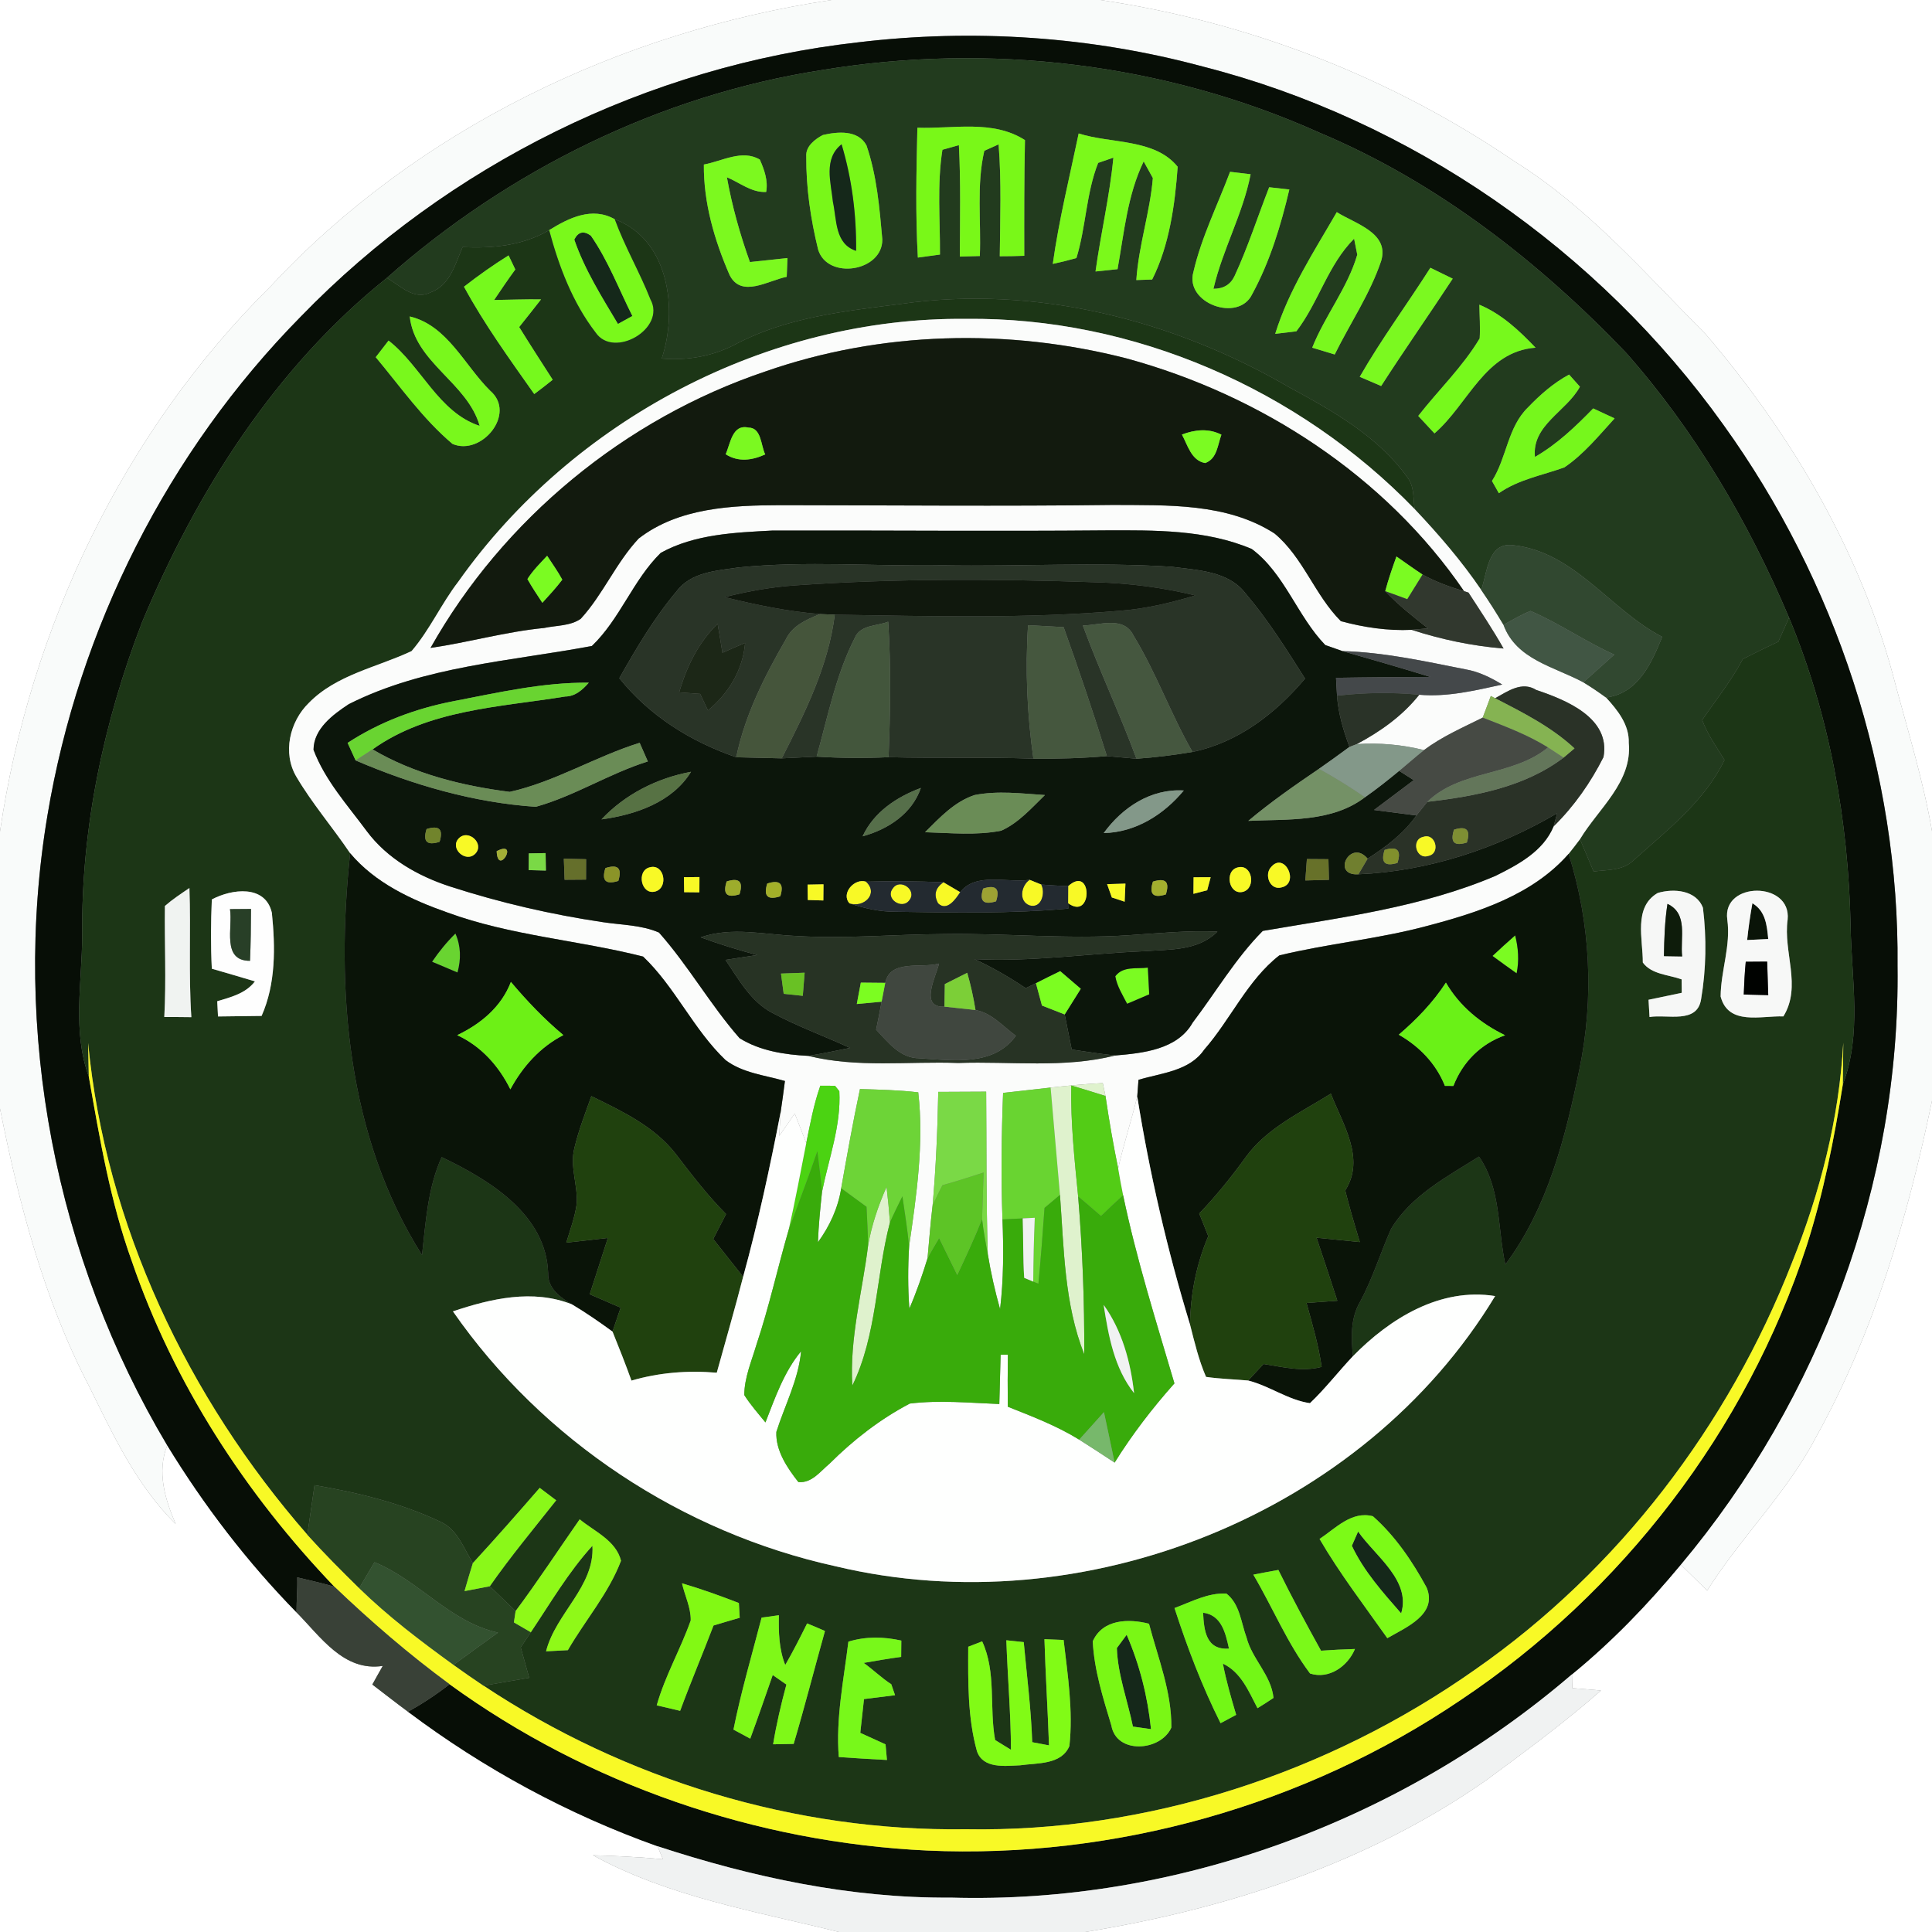 <?xml version="1.0" encoding="UTF-8" ?>
<!DOCTYPE svg PUBLIC "-//W3C//DTD SVG 1.1//EN" "http://www.w3.org/Graphics/SVG/1.1/DTD/svg11.dtd">
<svg width="250pt" height="250pt" viewBox="0 0 250 250" version="1.1" xmlns="http://www.w3.org/2000/svg">
<rect x="0" y="0" width="250" height="250" fill="#808080" stroke="none"/>
<g id="#ffffffff">
<path fill="#ffffff" opacity="1.00" d=" M 0.00 0.00 L 107.59 0.00 C 80.31 4.09 53.93 16.73 35.02 37.05 C 15.99 55.87 3.88 81.23 0.00 107.61 L 0.00 0.00 Z" />
<path fill="#ffffff" opacity="1.00" d=" M 142.39 0.00 L 250.00 0.00 L 250.00 107.55 C 248.90 101.19 247.01 95.01 245.33 88.79 C 241.03 71.88 232.00 56.45 220.73 43.26 C 212.90 35.41 205.53 26.85 196.03 20.92 C 180.05 10.01 161.53 2.82 142.39 0.00 Z" />
<path fill="#ffffff" opacity="1.00" d=" M 235.01 185.93 C 242.50 172.44 246.87 157.47 250.00 142.44 L 250.00 250.00 L 140.41 250.00 C 158.77 247.02 176.97 241.10 192.32 230.36 C 197.38 226.63 202.44 222.90 207.16 218.75 C 205.93 218.64 204.69 218.54 203.46 218.44 C 203.45 218.00 203.42 217.11 203.41 216.66 C 208.59 212.43 213.23 207.61 217.49 202.47 C 218.63 203.58 219.77 204.69 220.91 205.81 C 225.25 198.93 231.22 193.18 235.01 185.93 Z" />
<path fill="#ffffff" opacity="1.00" d=" M 0.00 143.45 C 2.47 155.81 5.69 168.19 11.55 179.42 C 14.65 185.71 17.66 192.20 22.73 197.20 C 21.35 193.98 20.28 190.46 21.64 187.03 C 26.40 194.82 31.98 202.11 38.37 208.64 C 41.48 211.78 44.47 216.34 49.53 215.57 C 49.07 216.37 48.63 217.17 48.18 217.98 C 49.72 219.15 51.24 220.35 52.80 221.50 C 62.61 228.87 73.51 234.78 85.08 238.90 C 85.25 239.32 85.61 240.16 85.78 240.58 C 82.77 240.32 79.75 240.14 76.73 240.07 C 86.55 245.46 97.80 247.32 108.56 250.00 L 0.00 250.00 L 0.00 143.45 Z" />
</g>
<g id="#f9fbfaff">
<path fill="#f9fbfa" opacity="1.00" d=" M 107.59 0.00 L 142.39 0.00 C 161.53 2.82 180.05 10.01 196.03 20.92 C 205.53 26.85 212.90 35.41 220.73 43.26 C 232.00 56.45 241.03 71.88 245.33 88.79 C 247.01 95.01 248.90 101.19 250.00 107.55 L 250.00 142.44 C 246.87 157.47 242.50 172.44 235.01 185.93 C 231.22 193.18 225.25 198.93 220.91 205.81 C 219.77 204.69 218.63 203.58 217.49 202.47 C 235.50 181.00 245.90 153.08 245.54 125.00 C 245.79 100.04 237.55 75.19 223.00 54.96 C 206.84 32.35 182.64 15.51 155.68 8.62 C 141.18 4.70 125.92 3.69 111.02 5.48 C 83.87 8.53 57.95 21.33 38.94 40.95 C 21.72 58.42 10.17 81.32 6.14 105.51 C 1.47 133.41 7.16 162.75 21.64 187.03 C 20.28 190.46 21.35 193.98 22.73 197.20 C 17.66 192.20 14.65 185.71 11.55 179.42 C 5.69 168.19 2.47 155.81 0.00 143.45 L 0.00 107.61 C 3.88 81.23 15.99 55.87 35.02 37.05 C 53.93 16.73 80.31 4.09 107.59 0.00 Z" />
</g>
<g id="#070e06ff">
<path fill="#070e06" opacity="1.00" d=" M 111.02 5.48 C 125.92 3.69 141.18 4.70 155.68 8.62 C 182.64 15.51 206.84 32.35 223.00 54.96 C 237.55 75.19 245.79 100.04 245.54 125.00 C 245.90 153.08 235.50 181.00 217.49 202.47 C 213.23 207.61 208.59 212.43 203.41 216.66 C 181.32 235.63 152.17 246.40 122.99 245.55 C 110.07 245.65 97.31 242.91 85.08 238.90 C 73.51 234.78 62.61 228.87 52.80 221.50 C 54.67 220.45 56.48 219.27 58.17 217.94 C 76.09 230.95 97.90 238.42 119.99 239.46 C 144.28 240.55 168.86 233.62 189.00 219.99 C 209.85 206.07 225.99 185.08 233.78 161.21 C 235.96 154.41 237.34 147.38 238.46 140.33 C 240.96 133.75 239.58 126.71 239.47 119.89 C 239.19 106.24 236.76 92.55 231.50 79.92 C 226.24 67.52 219.33 55.72 210.38 45.61 C 199.08 33.81 185.89 23.53 170.74 17.17 C 150.67 8.15 127.93 5.48 106.27 9.08 C 85.44 12.32 65.79 22.03 50.06 35.96 C 35.63 47.51 25.44 63.60 18.39 80.50 C 13.42 93.39 10.49 107.18 10.64 121.03 C 10.62 127.13 9.34 133.40 11.49 139.31 C 12.91 147.39 14.28 155.52 17.08 163.26 C 22.49 179.03 31.78 193.32 43.27 205.32 C 41.68 204.85 40.07 204.50 38.46 204.11 C 38.52 205.61 38.36 207.12 38.37 208.64 C 31.98 202.11 26.40 194.82 21.64 187.03 C 7.16 162.75 1.47 133.41 6.14 105.51 C 10.17 81.32 21.72 58.42 38.94 40.95 C 57.95 21.33 83.87 8.53 111.02 5.48 Z" />
</g>
<g id="#223b1eff">
<path fill="#223b1e" opacity="1.00" d=" M 106.27 9.08 C 127.93 5.48 150.67 8.15 170.74 17.17 C 185.89 23.53 199.08 33.81 210.38 45.61 C 219.33 55.72 226.24 67.52 231.50 79.92 C 231.04 80.95 230.58 81.99 230.12 83.03 C 228.57 83.76 227.04 84.51 225.52 85.28 C 224.04 88.09 222.04 90.56 220.26 93.17 C 220.95 95.03 222.11 96.66 223.15 98.34 C 220.54 103.74 215.70 107.44 211.35 111.35 C 209.97 112.68 207.97 112.54 206.21 112.77 C 205.63 111.37 205.04 109.98 204.45 108.59 C 206.83 104.63 211.24 101.20 210.76 96.13 C 210.84 93.78 209.31 91.89 207.82 90.26 C 211.98 89.72 213.69 85.85 215.09 82.41 C 208.36 78.94 203.79 71.43 195.82 70.55 C 192.50 70.11 192.46 74.13 191.67 76.34 C 189.12 72.59 186.16 69.16 183.05 65.87 C 182.85 64.51 183.03 62.98 182.15 61.82 C 178.34 56.46 172.48 53.18 166.82 50.11 C 151.81 41.36 133.93 36.84 116.59 39.33 C 109.40 40.25 102.00 41.03 95.46 44.40 C 92.45 46.06 89.04 46.69 85.63 46.40 C 87.73 40.06 86.59 31.01 79.55 28.37 C 76.63 26.71 73.62 28.19 71.06 29.78 C 67.68 31.78 63.71 32.17 59.86 31.97 C 58.91 34.16 58.22 36.96 55.70 37.84 C 53.58 38.92 51.75 36.93 50.06 35.96 C 65.79 22.03 85.44 12.32 106.27 9.08 M 106.48 17.47 C 105.46 18.00 104.24 18.94 104.33 20.22 C 104.30 24.29 104.90 28.37 105.87 32.31 C 107.10 36.27 114.23 35.14 114.17 30.97 C 113.81 26.89 113.46 22.71 112.12 18.81 C 111.03 16.78 108.38 17.03 106.48 17.47 M 118.71 16.53 C 118.58 22.13 118.45 27.73 118.77 33.33 C 119.48 33.23 120.92 33.04 121.63 32.94 C 121.66 28.43 121.24 23.86 121.95 19.38 C 122.49 19.23 123.55 18.93 124.08 18.78 C 124.33 23.58 124.22 28.39 124.20 33.20 C 124.85 33.18 126.14 33.15 126.79 33.13 C 126.97 28.60 126.34 23.96 127.37 19.51 C 127.83 19.30 128.76 18.88 129.22 18.68 C 129.60 23.49 129.42 28.33 129.37 33.16 C 130.43 33.16 131.48 33.14 132.54 33.10 C 132.53 28.11 132.52 23.12 132.63 18.13 C 128.47 15.46 123.36 16.69 118.71 16.53 M 139.58 17.27 C 138.41 22.89 137.02 28.47 136.23 34.15 C 137.26 33.93 138.28 33.68 139.29 33.39 C 140.53 29.36 140.54 25.02 142.10 21.08 C 142.60 20.91 143.58 20.57 144.07 20.40 C 143.60 25.35 142.44 30.20 141.76 35.13 C 142.47 35.05 143.90 34.90 144.61 34.83 C 145.46 30.12 145.88 25.25 147.99 20.89 C 148.29 21.43 148.88 22.50 149.18 23.04 C 148.81 27.48 147.34 31.77 147.04 36.24 C 147.55 36.22 148.58 36.19 149.09 36.17 C 151.31 31.77 152.04 26.49 152.39 21.58 C 149.42 17.91 143.79 18.62 139.58 17.27 M 91.08 21.29 C 91.03 26.24 92.45 31.09 94.41 35.59 C 95.93 38.62 99.42 36.28 101.80 35.82 C 101.82 35.21 101.87 34.00 101.90 33.39 C 100.28 33.56 98.66 33.74 97.04 33.91 C 95.76 30.34 94.73 26.68 94.06 22.94 C 95.73 23.63 97.24 24.94 99.14 24.84 C 99.41 23.38 98.90 21.96 98.32 20.65 C 96.03 19.29 93.42 20.87 91.08 21.29 M 159.17 22.23 C 157.56 26.53 155.47 30.68 154.43 35.18 C 153.26 39.24 160.26 41.78 162.03 38.07 C 164.33 33.85 165.74 29.19 166.84 24.52 C 166.19 24.45 164.89 24.30 164.23 24.23 C 162.73 28.06 161.48 31.99 159.75 35.72 C 159.23 36.82 158.32 37.37 157.02 37.37 C 158.20 32.29 160.83 27.68 161.83 22.55 C 161.16 22.47 159.83 22.31 159.17 22.23 M 165.01 43.20 C 165.70 43.12 167.07 42.95 167.75 42.87 C 170.63 39.13 171.82 34.29 175.22 30.89 C 175.32 31.41 175.53 32.44 175.63 32.96 C 174.38 37.25 171.45 40.84 169.80 44.99 C 170.77 45.29 171.74 45.58 172.71 45.87 C 174.70 41.84 177.28 38.05 178.72 33.77 C 179.83 30.11 175.31 28.94 172.98 27.45 C 170.04 32.54 166.76 37.54 165.01 43.20 M 175.95 48.76 C 176.87 49.16 177.80 49.56 178.72 49.95 C 181.73 45.27 184.93 40.71 187.98 36.06 C 187.02 35.59 186.05 35.12 185.09 34.65 C 182.08 39.38 178.74 43.89 175.95 48.76 M 191.43 39.43 C 191.45 40.88 191.56 42.34 191.47 43.79 C 189.28 47.46 186.14 50.46 183.52 53.82 C 184.04 54.38 185.09 55.52 185.62 56.08 C 189.99 52.31 192.14 45.48 198.70 44.99 C 196.58 42.77 194.31 40.63 191.43 39.43 M 197.72 52.72 C 195.08 55.28 194.98 59.24 193.06 62.24 C 193.28 62.63 193.73 63.42 193.95 63.82 C 196.50 62.04 199.57 61.51 202.43 60.48 C 204.95 58.77 206.89 56.37 208.93 54.14 C 208.00 53.71 207.08 53.28 206.16 52.85 C 203.87 55.20 201.48 57.49 198.62 59.13 C 198.20 54.99 202.71 53.25 204.44 50.04 C 204.09 49.64 203.39 48.86 203.04 48.47 C 201.03 49.55 199.29 51.08 197.72 52.72 Z" />
</g>
<g id="#79f719ff">
<path fill="#79f719" opacity="1.00" d=" M 106.48 17.47 C 108.38 17.03 111.03 16.78 112.12 18.81 C 113.46 22.71 113.81 26.89 114.17 30.97 C 114.23 35.14 107.10 36.27 105.87 32.31 C 104.90 28.37 104.30 24.29 104.33 20.22 C 104.24 18.94 105.46 18.00 106.48 17.47 M 107.78 26.13 C 108.29 28.48 108.02 31.56 110.78 32.46 C 110.83 27.80 110.24 23.13 108.90 18.67 C 106.53 20.53 107.52 23.60 107.78 26.13 Z" />
</g>
<g id="#79f818ff">
<path fill="#79f818" opacity="1.00" d=" M 118.71 16.53 C 123.36 16.69 128.47 15.46 132.63 18.13 C 132.52 23.12 132.53 28.11 132.54 33.10 C 131.48 33.14 130.43 33.16 129.37 33.16 C 129.42 28.33 129.60 23.49 129.22 18.68 C 128.76 18.88 127.83 19.30 127.37 19.51 C 126.34 23.96 126.97 28.60 126.79 33.13 C 126.14 33.15 124.85 33.18 124.20 33.20 C 124.22 28.39 124.33 23.58 124.08 18.78 C 123.55 18.93 122.49 19.23 121.95 19.38 C 121.24 23.86 121.66 28.43 121.63 32.94 C 120.92 33.04 119.48 33.23 118.77 33.33 C 118.45 27.73 118.58 22.13 118.71 16.53 Z" />
</g>
<g id="#7bf91bff">
<path fill="#7bf91b" opacity="1.00" d=" M 139.58 17.27 C 143.79 18.62 149.42 17.91 152.39 21.58 C 152.04 26.49 151.31 31.77 149.09 36.17 C 148.58 36.19 147.55 36.22 147.04 36.24 C 147.34 31.77 148.81 27.48 149.18 23.04 C 148.88 22.50 148.29 21.43 147.99 20.89 C 145.88 25.25 145.46 30.12 144.61 34.83 C 143.90 34.90 142.47 35.05 141.76 35.13 C 142.44 30.20 143.60 25.35 144.07 20.40 C 143.58 20.57 142.60 20.91 142.10 21.08 C 140.54 25.02 140.53 29.36 139.29 33.39 C 138.28 33.68 137.26 33.93 136.23 34.15 C 137.02 28.47 138.41 22.89 139.58 17.27 Z" />
</g>
<g id="#15281aff">
<path fill="#15281a" opacity="1.00" d=" M 107.78 26.13 C 107.52 23.60 106.53 20.53 108.90 18.67 C 110.24 23.13 110.83 27.80 110.78 32.46 C 108.02 31.56 108.29 28.48 107.78 26.13 Z" />
<path fill="#15281a" opacity="1.00" d=" M 74.31 31.00 C 74.82 29.99 75.53 29.82 76.46 30.50 C 78.69 33.71 80.08 37.41 81.83 40.89 C 81.36 41.15 80.43 41.66 79.96 41.92 C 77.86 38.40 75.65 34.89 74.31 31.00 Z" />
<path fill="#15281a" opacity="1.00" d=" M 174.93 200.02 C 175.13 199.56 175.54 198.64 175.74 198.18 C 177.93 201.33 182.61 204.50 181.31 208.77 C 178.94 206.06 176.47 203.31 174.93 200.02 Z" />
<path fill="#15281a" opacity="1.00" d=" M 144.52 213.26 C 144.84 212.83 145.47 211.97 145.79 211.54 C 147.47 215.41 148.51 219.54 148.94 223.75 C 148.36 223.66 147.19 223.50 146.60 223.42 C 145.91 220.04 144.64 216.73 144.52 213.26 Z" />
</g>
<g id="#7cf91fff">
<path fill="#7cf91f" opacity="1.00" d=" M 91.08 21.29 C 93.42 20.87 96.03 19.29 98.32 20.65 C 98.90 21.96 99.41 23.38 99.14 24.84 C 97.24 24.94 95.73 23.63 94.06 22.94 C 94.73 26.68 95.76 30.34 97.04 33.91 C 98.66 33.74 100.28 33.56 101.90 33.39 C 101.87 34.00 101.82 35.21 101.80 35.82 C 99.42 36.28 95.93 38.62 94.41 35.59 C 92.45 31.09 91.03 26.24 91.08 21.29 Z" />
</g>
<g id="#7cfa1eff">
<path fill="#7cfa1e" opacity="1.00" d=" M 159.17 22.23 C 159.83 22.31 161.16 22.47 161.83 22.55 C 160.83 27.68 158.20 32.29 157.02 37.37 C 158.32 37.37 159.23 36.82 159.75 35.72 C 161.48 31.99 162.73 28.06 164.23 24.23 C 164.89 24.30 166.19 24.45 166.84 24.52 C 165.74 29.19 164.33 33.85 162.03 38.07 C 160.26 41.78 153.26 39.24 154.43 35.18 C 155.47 30.68 157.56 26.53 159.17 22.23 Z" />
</g>
<g id="#7af91bff">
<path fill="#7af91b" opacity="1.00" d=" M 71.06 29.78 C 73.62 28.19 76.63 26.71 79.55 28.37 C 80.85 31.93 82.78 35.22 84.17 38.74 C 86.24 42.51 79.43 46.47 77.08 43.04 C 74.09 39.16 72.32 34.48 71.06 29.78 M 74.31 31.00 C 75.65 34.89 77.86 38.40 79.96 41.92 C 80.43 41.66 81.36 41.15 81.83 40.89 C 80.08 37.41 78.69 33.71 76.46 30.50 C 75.53 29.82 74.82 29.99 74.31 31.00 Z" />
</g>
<g id="#1c3616ff">
<path fill="#1c3616" opacity="1.00" d=" M 79.55 28.37 C 86.59 31.01 87.73 40.06 85.63 46.40 C 89.04 46.69 92.45 46.06 95.46 44.40 C 102.00 41.03 109.40 40.25 116.59 39.33 C 133.93 36.84 151.81 41.36 166.82 50.11 C 172.48 53.18 178.34 56.46 182.15 61.82 C 183.03 62.98 182.85 64.51 183.05 65.87 C 168.05 50.37 146.66 41.01 125.02 41.26 C 99.32 41.00 74.11 54.33 59.31 75.26 C 57.10 78.13 55.62 81.50 53.26 84.25 C 48.79 86.36 43.55 87.29 39.96 90.96 C 37.48 93.38 36.53 97.43 38.35 100.51 C 40.40 103.99 43.06 107.07 45.31 110.41 C 43.41 128.05 44.90 147.08 54.61 162.40 C 55.09 158.11 55.35 153.73 57.15 149.73 C 63.29 152.66 70.68 157.13 70.93 164.74 C 70.86 166.71 72.48 167.88 74.00 168.78 C 68.94 166.78 63.56 168.03 58.61 169.69 C 70.22 186.40 88.29 198.32 108.15 202.68 C 140.11 210.33 176.38 195.97 193.47 167.71 C 186.35 166.57 179.85 170.61 175.07 175.49 C 174.83 173.10 174.74 170.58 176.00 168.44 C 177.63 165.42 178.62 162.13 180.01 159.01 C 182.61 154.69 187.25 152.26 191.38 149.66 C 194.24 153.80 193.77 158.93 194.79 163.63 C 200.26 156.31 202.55 147.23 204.36 138.43 C 206.30 129.19 205.82 119.49 202.98 110.49 C 203.48 109.87 203.97 109.23 204.45 108.59 C 205.04 109.98 205.63 111.37 206.21 112.77 C 207.97 112.54 209.97 112.68 211.35 111.35 C 215.70 107.44 220.54 103.74 223.15 98.34 C 222.11 96.66 220.95 95.03 220.26 93.17 C 222.04 90.56 224.04 88.09 225.52 85.28 C 227.04 84.51 228.57 83.76 230.12 83.03 C 230.58 81.99 231.04 80.95 231.50 79.92 C 236.76 92.55 239.19 106.24 239.47 119.89 C 239.58 126.71 240.96 133.75 238.46 140.33 C 238.49 138.53 238.50 136.73 238.52 134.93 C 237.98 144.74 235.52 154.36 231.86 163.44 C 223.66 184.41 209.44 203.11 190.93 216.01 C 171.82 229.50 148.44 237.13 124.99 236.70 C 102.95 237.03 80.93 230.31 62.58 218.13 C 64.55 217.78 66.51 217.44 68.48 217.11 C 68.11 215.79 67.74 214.48 67.38 213.17 C 67.81 212.52 68.25 211.86 68.69 211.21 C 71.24 207.41 73.56 203.42 76.66 200.02 C 76.98 205.29 71.90 208.76 70.66 213.68 C 71.36 213.64 72.78 213.57 73.48 213.53 C 75.73 209.65 78.75 206.19 80.36 201.96 C 79.70 199.33 76.93 198.18 75.01 196.60 C 72.25 200.55 69.61 204.60 66.72 208.47 C 65.60 207.40 64.49 206.33 63.38 205.26 C 66.06 201.42 69.06 197.82 71.97 194.14 C 71.43 193.74 70.37 192.93 69.84 192.53 C 66.99 195.81 64.13 199.07 61.19 202.26 C 60.01 200.37 59.21 197.94 57.05 196.94 C 51.90 194.49 46.30 193.14 40.70 192.18 C 40.40 194.31 40.09 196.45 39.77 198.59 C 24.29 180.87 13.67 158.52 11.40 134.97 C 11.42 136.41 11.45 137.86 11.49 139.31 C 9.34 133.40 10.62 127.13 10.64 121.03 C 10.49 107.18 13.42 93.39 18.39 80.50 C 25.44 63.60 35.63 47.51 50.06 35.96 C 51.75 36.93 53.58 38.92 55.70 37.84 C 58.22 36.96 58.91 34.16 59.86 31.97 C 63.71 32.17 67.68 31.78 71.06 29.78 C 72.32 34.48 74.09 39.16 77.08 43.04 C 79.43 46.47 86.24 42.51 84.17 38.74 C 82.78 35.22 80.85 31.93 79.55 28.37 M 60.04 37.10 C 62.68 41.97 65.94 46.46 69.13 50.99 C 69.94 50.39 70.74 49.77 71.52 49.14 C 70.06 46.87 68.60 44.61 67.18 42.32 C 68.13 41.13 69.08 39.94 70.01 38.74 C 67.99 38.71 65.97 38.79 63.94 38.82 C 64.84 37.49 65.73 36.16 66.68 34.87 C 66.46 34.42 66.02 33.50 65.81 33.05 C 63.81 34.29 61.89 35.66 60.04 37.10 M 53.02 40.95 C 53.68 46.95 60.47 49.48 62.07 55.11 C 56.73 53.35 54.54 47.40 50.28 44.07 C 49.86 44.61 49.04 45.68 48.62 46.22 C 51.82 50.05 54.72 54.21 58.55 57.44 C 62.28 59.06 66.90 53.52 63.42 50.55 C 60.10 47.27 57.89 42.10 53.02 40.95 M 21.34 117.23 C 21.28 122.02 21.52 126.81 21.26 131.60 C 22.43 131.60 23.59 131.60 24.76 131.62 C 24.39 126.06 24.71 120.48 24.51 114.91 C 23.42 115.65 22.33 116.37 21.34 117.23 M 214.51 115.55 C 211.33 117.39 212.60 121.54 212.58 124.55 C 213.71 126.10 215.92 126.12 217.60 126.73 C 217.60 127.17 217.61 128.03 217.62 128.47 C 216.18 128.77 214.75 129.07 213.32 129.37 C 213.35 129.93 213.42 131.04 213.45 131.60 C 215.75 131.22 219.62 132.54 220.12 129.30 C 220.78 125.41 220.84 121.38 220.36 117.47 C 219.48 115.16 216.57 114.94 214.51 115.55 M 223.51 118.98 C 223.99 122.38 222.67 125.61 222.65 128.95 C 223.65 132.75 227.88 131.42 230.77 131.52 C 233.18 127.60 230.72 123.21 231.32 118.99 C 231.82 113.99 222.82 114.04 223.51 118.98 M 27.41 116.39 C 27.28 119.37 27.26 122.37 27.41 125.35 C 29.27 125.90 31.14 126.42 32.99 126.99 C 31.80 128.55 29.89 129.03 28.11 129.56 C 28.13 130.05 28.18 131.04 28.21 131.53 C 30.09 131.51 31.97 131.49 33.85 131.46 C 35.70 127.28 35.63 122.58 35.18 118.12 C 34.34 114.43 29.97 115.02 27.41 116.39 M 170.75 199.14 C 173.36 203.62 176.53 207.74 179.52 211.98 C 181.90 210.59 186.06 208.91 184.60 205.42 C 182.77 202.05 180.54 198.75 177.65 196.20 C 174.90 195.48 172.82 197.77 170.75 199.14 M 162.18 203.76 C 164.68 207.99 166.56 212.61 169.52 216.55 C 171.98 217.35 174.41 215.60 175.33 213.38 C 173.86 213.42 172.40 213.50 170.94 213.60 C 169.03 210.15 167.16 206.68 165.42 203.15 C 164.34 203.34 163.26 203.55 162.18 203.76 M 88.25 204.88 C 88.61 206.47 89.41 208.02 89.38 209.68 C 88.07 213.40 86.06 216.85 84.98 220.67 C 85.74 220.85 87.26 221.20 88.01 221.38 C 89.38 217.67 90.92 214.03 92.33 210.34 C 93.46 210.00 94.59 209.66 95.72 209.34 C 95.69 208.86 95.64 207.90 95.61 207.43 C 93.19 206.49 90.74 205.61 88.25 204.88 M 151.98 208.08 C 153.63 213.17 155.54 218.19 157.94 222.98 C 158.45 222.71 159.46 222.17 159.96 221.90 C 159.31 219.71 158.67 217.51 158.24 215.27 C 160.60 216.39 161.58 218.86 162.72 221.04 C 163.42 220.61 164.11 220.17 164.79 219.71 C 164.50 216.76 162.02 214.69 161.30 211.89 C 160.59 209.96 160.44 207.57 158.70 206.21 C 156.31 206.08 154.15 207.28 151.98 208.08 M 98.55 209.32 C 97.30 214.14 95.89 218.92 94.91 223.81 C 95.45 224.10 96.54 224.68 97.08 224.98 C 98.09 222.25 99.03 219.49 99.99 216.75 C 100.43 217.05 101.31 217.67 101.76 217.98 C 101.07 220.53 100.47 223.10 100.04 225.71 C 100.70 225.70 102.04 225.67 102.70 225.66 C 104.14 220.81 105.39 215.91 106.75 211.05 C 105.98 210.71 105.21 210.38 104.44 210.07 C 103.54 211.88 102.63 213.69 101.61 215.45 C 100.79 213.39 100.74 211.18 100.79 209.01 C 100.23 209.09 99.11 209.24 98.55 209.32 M 141.40 212.39 C 141.59 216.11 142.74 219.73 143.81 223.28 C 144.47 227.06 150.22 226.61 151.57 223.55 C 151.63 218.93 149.84 214.53 148.68 210.11 C 146.03 209.43 142.68 209.51 141.40 212.39 M 109.78 212.43 C 109.18 217.39 108.14 222.33 108.54 227.36 C 110.61 227.51 112.69 227.63 114.77 227.74 C 114.72 227.24 114.63 226.23 114.59 225.72 C 113.50 225.22 112.41 224.73 111.32 224.23 C 111.48 222.77 111.64 221.32 111.80 219.86 C 113.14 219.70 114.48 219.53 115.82 219.36 C 115.70 219.01 115.45 218.30 115.33 217.94 C 114.06 217.12 112.98 216.05 111.76 215.18 C 113.37 214.90 114.99 214.62 116.61 214.40 C 116.62 213.87 116.62 212.82 116.63 212.29 C 114.35 211.78 112.02 211.74 109.78 212.43 M 130.22 212.25 C 130.38 216.97 130.80 221.69 130.82 226.42 C 130.31 226.10 129.28 225.47 128.77 225.16 C 127.99 220.94 128.95 216.39 127.09 212.39 C 126.64 212.57 125.74 212.92 125.29 213.09 C 125.27 217.59 125.20 222.22 126.41 226.58 C 127.18 228.91 130.07 228.51 132.00 228.43 C 134.21 228.11 137.35 228.39 138.38 225.93 C 138.88 221.35 138.16 216.75 137.63 212.21 C 137.01 212.19 135.77 212.13 135.15 212.11 C 135.29 216.69 135.58 221.27 135.74 225.85 C 135.20 225.75 134.11 225.54 133.57 225.44 C 133.42 221.10 132.87 216.80 132.47 212.49 C 131.90 212.43 130.78 212.31 130.22 212.25 Z" />
<path fill="#1c3616" opacity="1.00" d=" M 155.68 208.68 C 158.10 209.00 158.59 211.36 159.03 213.33 C 156.08 213.54 155.79 211.03 155.68 208.68 Z" />
</g>
<g id="#7af81eff">
<path fill="#7af81e" opacity="1.00" d=" M 165.01 43.20 C 166.76 37.54 170.04 32.54 172.98 27.45 C 175.31 28.94 179.83 30.11 178.72 33.77 C 177.28 38.05 174.70 41.84 172.71 45.87 C 171.74 45.58 170.77 45.29 169.80 44.99 C 171.45 40.84 174.38 37.25 175.63 32.96 C 175.53 32.44 175.32 31.41 175.22 30.89 C 171.82 34.29 170.63 39.13 167.75 42.87 C 167.07 42.95 165.70 43.12 165.01 43.20 Z" />
</g>
<g id="#76f91dff">
<path fill="#76f91d" opacity="1.00" d=" M 60.04 37.10 C 61.89 35.66 63.81 34.29 65.81 33.05 C 66.02 33.50 66.46 34.42 66.68 34.87 C 65.73 36.16 64.84 37.49 63.94 38.82 C 65.97 38.79 67.99 38.71 70.01 38.74 C 69.08 39.94 68.13 41.13 67.18 42.32 C 68.60 44.61 70.06 46.87 71.52 49.14 C 70.74 49.77 69.94 50.39 69.13 50.99 C 65.94 46.46 62.68 41.97 60.04 37.10 Z" />
</g>
<g id="#7bf920ff">
<path fill="#7bf920" opacity="1.00" d=" M 175.95 48.76 C 178.74 43.89 182.08 39.38 185.09 34.65 C 186.05 35.12 187.02 35.59 187.98 36.06 C 184.93 40.71 181.73 45.27 178.72 49.95 C 177.80 49.56 176.87 49.16 175.95 48.76 Z" />
</g>
<g id="#77f91cff">
<path fill="#77f91c" opacity="1.00" d=" M 191.43 39.43 C 194.31 40.63 196.58 42.77 198.70 44.99 C 192.14 45.48 189.99 52.31 185.62 56.08 C 185.09 55.52 184.04 54.38 183.52 53.82 C 186.14 50.46 189.28 47.46 191.47 43.79 C 191.56 42.34 191.45 40.88 191.43 39.43 Z" />
</g>
<g id="#79f81cff">
<path fill="#79f81c" opacity="1.00" d=" M 53.02 40.95 C 57.89 42.10 60.10 47.27 63.42 50.55 C 66.90 53.52 62.28 59.06 58.55 57.44 C 54.72 54.21 51.82 50.05 48.62 46.22 C 49.04 45.68 49.86 44.61 50.28 44.07 C 54.54 47.40 56.73 53.35 62.07 55.11 C 60.47 49.48 53.68 46.95 53.02 40.95 Z" />
</g>
<g id="#fbfcfbff">
<path fill="#fbfcfb" opacity="1.00" d=" M 59.31 75.26 C 74.11 54.33 99.32 41.00 125.02 41.26 C 146.66 41.01 168.05 50.37 183.05 65.87 C 186.16 69.16 189.12 72.59 191.67 76.34 C 192.68 77.81 193.64 79.32 194.55 80.85 C 196.20 85.36 201.12 86.26 204.88 88.29 C 205.89 88.90 206.86 89.56 207.82 90.26 C 209.31 91.89 210.84 93.78 210.76 96.13 C 211.24 101.20 206.83 104.63 204.45 108.59 C 203.97 109.23 203.48 109.87 202.98 110.49 C 198.30 115.83 191.26 118.08 184.61 119.83 C 178.34 121.51 171.84 122.10 165.54 123.63 C 161.42 126.84 159.24 131.93 155.82 135.83 C 153.92 138.61 150.27 138.84 147.32 139.73 C 147.28 140.27 147.20 141.35 147.16 141.89 C 146.40 145.01 145.40 148.06 144.69 151.19 C 144.05 148.08 143.51 144.96 143.05 141.82 C 142.96 141.40 142.78 140.57 142.70 140.15 C 140.44 140.26 138.19 140.49 135.95 140.73 C 133.90 140.96 131.85 141.20 129.80 141.42 C 129.59 146.87 129.52 152.33 129.72 157.79 C 129.87 161.66 129.87 165.55 129.41 169.41 C 128.75 167.06 128.21 164.68 127.82 162.28 C 127.60 155.27 127.67 148.26 127.61 141.26 C 125.54 141.27 123.48 141.29 121.41 141.29 C 121.32 146.19 121.11 151.08 120.68 155.96 C 120.40 158.24 120.24 160.54 120.02 162.83 C 119.34 165.03 118.59 167.21 117.67 169.33 C 117.47 166.64 117.48 163.94 117.64 161.26 C 118.59 154.71 119.58 147.92 118.82 141.35 C 116.32 141.05 113.80 141.00 111.28 140.92 C 110.37 145.18 109.61 149.47 108.85 153.76 C 108.45 156.31 107.35 158.68 105.84 160.75 C 105.92 158.57 106.14 156.39 106.37 154.22 C 107.24 149.91 108.85 145.65 108.61 141.20 L 108.05 140.50 C 107.57 140.50 106.63 140.49 106.15 140.49 C 105.30 142.89 104.84 145.41 104.33 147.91 C 103.83 146.63 103.33 145.36 102.84 144.09 C 102.18 145.06 101.51 146.02 100.83 146.99 C 100.88 146.23 100.97 144.70 101.01 143.94 C 101.21 142.59 101.40 141.23 101.57 139.88 C 98.98 139.13 96.09 138.85 93.88 137.17 C 89.73 133.21 87.37 127.74 83.22 123.78 C 74.85 121.65 66.07 121.08 57.90 118.08 C 53.24 116.44 48.56 114.27 45.31 110.41 C 43.06 107.07 40.40 103.99 38.35 100.51 C 36.53 97.43 37.48 93.38 39.96 90.96 C 43.55 87.29 48.79 86.36 53.26 84.25 C 55.62 81.50 57.10 78.13 59.31 75.26 M 99.03 48.07 C 80.89 54.17 65.10 67.16 55.71 83.84 C 60.63 83.13 65.44 81.74 70.40 81.26 C 71.97 80.92 73.79 81.02 75.15 80.07 C 78.05 76.90 79.71 72.81 82.65 69.68 C 87.83 65.68 94.73 65.39 101.00 65.37 C 115.33 65.38 129.67 65.52 144.00 65.34 C 151.06 65.39 158.73 65.05 164.92 69.03 C 168.63 72.11 170.13 77.01 173.51 80.38 C 176.48 81.18 179.58 81.65 182.66 81.50 C 186.52 82.75 190.51 83.59 194.56 83.92 C 193.16 81.44 191.57 79.07 190.02 76.68 L 189.45 76.50 C 179.25 61.56 163.13 51.12 145.78 46.38 C 130.47 42.45 113.99 42.84 99.03 48.07 M 85.50 71.54 C 81.91 75.06 80.23 80.11 76.59 83.59 C 66.04 85.57 54.90 86.19 45.13 91.12 C 43.07 92.48 40.59 94.31 40.57 97.02 C 42.06 100.98 44.98 104.19 47.46 107.55 C 50.12 111.12 54.12 113.38 58.29 114.73 C 64.73 116.81 71.34 118.34 78.03 119.33 C 80.45 119.70 82.99 119.68 85.27 120.67 C 89.08 124.96 91.91 130.02 95.70 134.34 C 98.31 135.98 101.56 136.48 104.60 136.63 C 110.93 138.21 117.54 137.31 124.00 137.55 C 130.75 137.31 137.68 138.26 144.30 136.58 C 147.89 136.28 152.36 135.82 154.33 132.33 C 157.34 128.37 159.89 124.00 163.40 120.46 C 173.54 118.72 183.94 117.41 193.49 113.35 C 196.44 111.89 199.70 110.16 201.03 106.94 C 203.67 104.35 205.83 101.27 207.49 97.97 C 208.44 92.91 202.66 90.58 198.79 89.28 C 196.93 88.11 195.09 89.46 193.47 90.35 L 192.91 90.06 C 192.56 91.00 192.22 91.93 191.86 92.86 C 189.27 94.15 186.58 95.32 184.26 97.06 C 181.42 96.35 178.47 96.09 175.56 96.29 C 178.61 94.67 181.49 92.63 183.65 89.90 C 187.28 90.22 190.87 89.35 194.39 88.58 C 192.91 87.68 191.34 86.90 189.62 86.61 C 184.36 85.57 179.09 84.40 173.71 84.25 C 173.16 84.06 172.04 83.67 171.49 83.47 C 167.86 79.72 166.23 74.21 161.98 71.04 C 156.03 68.51 149.36 68.61 143.00 68.63 C 128.67 68.76 114.33 68.62 100.00 68.65 C 95.11 68.91 89.88 69.11 85.50 71.54 Z" />
</g>
<g id="#121a0eff">
<path fill="#121a0e" opacity="1.00" d=" M 99.03 48.07 C 113.99 42.84 130.47 42.45 145.78 46.38 C 163.13 51.12 179.25 61.56 189.45 76.50 C 187.60 75.95 185.77 75.29 184.08 74.35 C 182.93 73.59 181.82 72.79 180.70 72.01 C 180.17 73.49 179.65 74.98 179.25 76.50 C 180.93 78.28 182.86 79.80 184.79 81.31 C 184.26 81.36 183.19 81.45 182.66 81.50 C 179.58 81.65 176.48 81.18 173.51 80.38 C 170.13 77.01 168.63 72.11 164.92 69.03 C 158.73 65.05 151.06 65.39 144.00 65.34 C 129.67 65.52 115.33 65.38 101.00 65.37 C 94.73 65.39 87.83 65.68 82.65 69.68 C 79.71 72.81 78.05 76.90 75.15 80.07 C 73.79 81.02 71.97 80.92 70.40 81.26 C 65.44 81.74 60.63 83.13 55.71 83.84 C 65.10 67.16 80.89 54.17 99.03 48.07 M 93.90 58.78 C 95.55 59.83 97.33 59.57 99.02 58.80 C 98.44 57.66 98.55 55.33 96.84 55.33 C 94.73 54.86 94.52 57.43 93.90 58.78 M 152.94 56.23 C 153.69 57.60 154.15 59.60 155.95 59.92 C 157.51 59.36 157.55 57.57 158.05 56.25 C 156.39 55.40 154.63 55.59 152.94 56.23 M 68.25 74.93 C 68.84 75.99 69.52 76.99 70.18 78.00 C 71.07 77.03 71.96 76.06 72.76 75.01 C 72.18 73.93 71.46 72.94 70.80 71.92 C 69.90 72.88 68.96 73.81 68.25 74.93 Z" />
</g>
<g id="#76f71cff">
<path fill="#76f71c" opacity="1.00" d=" M 197.72 52.72 C 199.29 51.08 201.03 49.55 203.04 48.47 C 203.39 48.86 204.09 49.64 204.44 50.04 C 202.71 53.25 198.20 54.99 198.62 59.13 C 201.48 57.49 203.87 55.20 206.16 52.85 C 207.08 53.28 208.00 53.71 208.93 54.14 C 206.89 56.37 204.95 58.77 202.43 60.48 C 199.57 61.51 196.50 62.04 193.95 63.82 C 193.73 63.42 193.28 62.63 193.06 62.24 C 194.98 59.24 195.08 55.28 197.72 52.72 Z" />
</g>
<g id="#7bf921ff">
<path fill="#7bf921" opacity="1.00" d=" M 93.90 58.78 C 94.52 57.43 94.73 54.86 96.84 55.33 C 98.55 55.33 98.44 57.66 99.02 58.80 C 97.33 59.57 95.55 59.83 93.90 58.78 Z" />
</g>
<g id="#7bfb22ff">
<path fill="#7bfb22" opacity="1.00" d=" M 152.94 56.23 C 154.63 55.59 156.39 55.40 158.05 56.25 C 157.55 57.57 157.51 59.36 155.95 59.92 C 154.15 59.60 153.69 57.60 152.94 56.23 Z" />
<path fill="#7bfb22" opacity="1.00" d=" M 68.25 74.93 C 68.96 73.81 69.90 72.88 70.80 71.92 C 71.46 72.94 72.18 73.93 72.76 75.01 C 71.96 76.06 71.07 77.03 70.18 78.00 C 69.52 76.99 68.84 75.99 68.25 74.93 Z" />
<path fill="#7bfb22" opacity="1.00" d=" M 180.70 72.01 C 181.82 72.79 182.93 73.59 184.08 74.35 C 183.42 75.41 182.76 76.47 182.10 77.54 C 181.15 77.18 180.20 76.84 179.25 76.50 C 179.65 74.98 180.17 73.49 180.70 72.01 Z" />
<path fill="#7bfb22" opacity="1.00" d=" M 193.13 123.70 C 194.09 122.80 195.06 121.91 196.06 121.04 C 196.47 122.65 196.59 124.31 196.25 125.95 C 195.20 125.21 194.16 124.46 193.13 123.70 Z" />
<path fill="#7bfb22" opacity="1.00" d=" M 144.32 126.33 C 145.32 124.98 147.08 125.40 148.53 125.21 C 148.59 126.36 148.65 127.51 148.71 128.67 C 147.75 129.07 146.80 129.48 145.85 129.89 C 145.26 128.74 144.54 127.62 144.32 126.33 Z" />
</g>
<g id="#0c160bff">
<path fill="#0c160b" opacity="1.00" d=" M 85.50 71.54 C 89.88 69.11 95.11 68.91 100.00 68.65 C 114.33 68.62 128.67 68.76 143.00 68.63 C 149.36 68.61 156.03 68.51 161.98 71.04 C 166.23 74.21 167.86 79.72 171.49 83.47 C 172.04 83.67 173.16 84.06 173.71 84.25 C 177.51 85.34 181.32 86.43 185.10 87.60 C 181.02 87.62 176.95 87.64 172.88 87.71 C 172.91 88.28 172.98 89.44 173.01 90.02 C 173.17 92.30 173.83 94.51 174.62 96.65 C 173.32 97.61 172.00 98.56 170.67 99.49 C 167.54 101.62 164.43 103.78 161.53 106.22 C 166.63 105.98 172.32 106.44 176.62 103.17 C 178.15 102.10 179.61 100.94 181.05 99.75 C 181.52 100.05 182.47 100.65 182.94 100.95 C 181.22 102.23 179.51 103.52 177.80 104.81 C 179.62 105.05 181.45 105.29 183.28 105.52 C 181.65 107.86 179.35 109.58 176.97 111.11 C 174.74 108.45 172.21 113.37 175.78 113.13 C 184.83 112.74 193.70 109.81 201.50 105.23 C 201.38 105.66 201.14 106.52 201.03 106.94 C 199.70 110.16 196.44 111.89 193.49 113.35 C 183.94 117.41 173.54 118.72 163.40 120.46 C 159.89 124.00 157.34 128.37 154.33 132.33 C 152.36 135.82 147.89 136.28 144.30 136.58 C 142.42 136.38 140.55 136.09 138.68 135.81 C 138.38 134.30 138.07 132.78 137.77 131.27 C 138.46 130.16 139.16 129.05 139.85 127.95 C 138.97 127.19 138.08 126.42 137.19 125.67 C 136.14 126.18 135.09 126.70 134.05 127.23 C 133.60 127.44 133.16 127.66 132.72 127.87 C 130.62 126.44 128.40 125.18 126.10 124.11 C 133.42 124.49 140.69 123.39 147.98 123.09 C 151.28 122.84 155.00 123.09 157.53 120.55 C 153.68 120.38 149.85 120.77 146.02 121.02 C 138.02 121.56 130.01 120.73 122.00 120.87 C 115.65 120.90 109.31 121.51 102.97 121.11 C 98.88 120.93 94.67 119.90 90.67 121.29 C 93.06 122.17 95.51 122.92 97.98 123.58 C 96.61 123.79 95.24 124.00 93.88 124.21 C 95.58 126.71 97.12 129.57 99.89 131.04 C 103.14 132.80 106.64 134.05 109.99 135.60 C 108.20 135.96 106.41 136.34 104.60 136.63 C 101.56 136.48 98.31 135.98 95.70 134.34 C 91.91 130.02 89.08 124.96 85.27 120.67 C 82.99 119.68 80.45 119.70 78.03 119.33 C 71.34 118.34 64.73 116.81 58.29 114.73 C 54.12 113.38 50.12 111.12 47.46 107.55 C 44.98 104.19 42.06 100.98 40.57 97.02 C 40.59 94.31 43.07 92.48 45.13 91.12 C 54.90 86.19 66.04 85.57 76.59 83.59 C 80.23 80.11 81.91 75.06 85.50 71.54 M 95.55 73.43 C 92.73 73.85 89.38 74.02 87.53 76.54 C 84.64 79.97 82.35 83.86 80.14 87.76 C 84.05 92.64 89.39 95.97 95.27 97.99 C 97.23 98.04 99.19 98.09 101.16 98.13 C 102.66 98.05 104.16 97.98 105.67 97.91 C 108.77 98.10 111.88 98.13 114.98 97.98 C 121.23 98.14 127.48 97.95 133.72 98.17 C 136.90 98.21 140.07 98.11 143.23 97.84 C 144.51 97.95 145.78 98.07 147.06 98.18 C 149.49 98.01 151.91 97.71 154.31 97.30 C 160.20 96.08 165.06 92.33 168.87 87.81 C 166.47 84.03 164.09 80.22 161.18 76.80 C 158.96 73.87 154.95 73.79 151.62 73.34 C 141.76 72.71 131.87 73.33 122.00 73.15 C 113.18 73.30 104.34 72.54 95.55 73.43 M 58.60 90.75 C 53.77 91.69 49.11 93.43 44.98 96.13 C 45.24 96.70 45.76 97.83 46.02 98.40 C 53.41 101.57 61.29 103.86 69.33 104.40 C 74.34 103.01 78.84 100.09 83.83 98.53 C 83.48 97.72 83.12 96.92 82.77 96.12 C 77.04 97.90 71.83 101.16 65.96 102.47 C 59.84 101.69 53.56 100.14 48.21 96.97 C 55.46 91.80 64.66 91.51 73.14 90.13 C 74.44 90.12 75.38 89.26 76.19 88.34 C 70.24 88.28 64.41 89.63 58.60 90.75 M 77.83 106.03 C 82.20 105.43 86.99 103.83 89.42 99.87 C 85.04 100.68 80.90 102.76 77.83 106.03 M 111.62 108.22 C 114.90 107.32 118.01 105.31 119.16 101.96 C 116.02 103.13 113.07 105.08 111.62 108.22 M 142.82 107.80 C 146.95 107.71 150.60 105.41 153.18 102.29 C 148.93 102.02 145.23 104.48 142.82 107.80 M 119.70 107.69 C 122.97 107.78 126.32 108.13 129.56 107.49 C 131.81 106.48 133.47 104.57 135.21 102.88 C 132.18 102.68 129.10 102.29 126.11 102.88 C 123.50 103.74 121.59 105.81 119.70 107.69 M 55.20 107.28 C 54.69 108.90 55.25 109.45 56.88 108.93 C 57.39 107.31 56.83 106.76 55.20 107.28 M 59.39 108.46 C 58.11 109.73 60.25 111.72 61.49 110.48 C 62.75 109.20 60.63 107.24 59.39 108.46 M 64.27 110.14 C 64.40 113.51 67.26 108.59 64.27 110.14 M 68.43 110.43 C 68.43 110.97 68.42 112.05 68.41 112.59 C 68.97 112.61 70.08 112.64 70.64 112.65 C 70.63 112.09 70.61 110.96 70.60 110.39 C 70.05 110.40 68.97 110.42 68.43 110.43 M 72.96 111.12 C 72.98 111.80 73.03 113.16 73.06 113.84 C 73.75 113.84 75.14 113.83 75.83 113.82 C 75.83 113.16 75.84 111.84 75.84 111.18 C 75.12 111.17 73.68 111.13 72.96 111.12 M 169.11 111.16 C 169.06 111.85 168.96 113.24 168.91 113.93 C 169.67 113.91 171.20 113.87 171.96 113.85 C 171.95 113.18 171.92 111.84 171.90 111.18 C 171.21 111.17 169.81 111.16 169.11 111.16 M 78.34 112.33 C 77.82 113.95 78.38 114.51 80.01 113.99 C 80.52 112.35 79.97 111.80 78.34 112.33 M 84.08 112.23 C 82.30 112.66 82.96 115.91 84.83 115.35 C 86.53 114.83 85.96 111.72 84.08 112.23 M 160.14 112.25 C 158.38 112.70 159.02 115.93 160.89 115.39 C 162.58 114.86 162.02 111.72 160.14 112.25 M 164.51 112.16 C 163.52 113.16 164.34 115.29 165.87 114.82 C 168.18 114.26 166.23 110.20 164.51 112.16 M 88.50 113.51 C 88.51 113.99 88.53 114.97 88.53 115.45 C 89.03 115.46 90.01 115.47 90.50 115.47 C 90.50 114.98 90.51 113.99 90.51 113.49 C 90.01 113.50 89.00 113.50 88.50 113.51 M 154.45 113.52 C 154.45 114.06 154.44 115.13 154.43 115.66 C 154.88 115.55 155.76 115.32 156.21 115.20 C 156.32 114.78 156.55 113.93 156.66 113.51 C 156.11 113.51 155.00 113.52 154.45 113.52 M 94.03 114.06 C 93.50 115.69 94.05 116.24 95.69 115.72 C 96.21 114.09 95.66 113.54 94.03 114.06 M 99.28 114.33 C 98.77 115.96 99.33 116.51 100.97 115.98 C 101.48 114.35 100.92 113.80 99.28 114.33 M 104.50 114.47 C 104.51 114.97 104.53 115.96 104.53 116.46 C 105.04 116.48 106.04 116.50 106.54 116.52 C 106.55 116.00 106.56 114.95 106.56 114.43 C 106.05 114.44 105.02 114.46 104.50 114.47 M 109.92 116.89 C 111.87 117.55 113.90 118.00 115.97 117.98 C 123.39 118.10 130.83 118.24 138.24 117.57 L 138.21 116.87 C 141.42 119.22 141.38 111.81 138.22 114.67 C 137.05 114.62 135.89 114.55 134.74 114.46 C 134.36 114.31 133.60 114.00 133.23 113.85 C 130.32 114.27 126.28 112.83 124.25 115.45 C 123.71 115.13 122.62 114.49 122.08 114.17 C 118.74 114.02 115.40 113.99 112.06 114.09 C 110.59 113.59 108.77 115.60 109.92 116.89 M 143.26 114.41 C 143.41 114.84 143.72 115.70 143.87 116.13 C 144.28 116.27 145.11 116.54 145.53 116.68 C 145.55 116.09 145.60 114.92 145.63 114.34 C 145.04 114.36 143.85 114.39 143.26 114.41 M 149.19 114.08 C 148.67 115.70 149.22 116.26 150.86 115.74 C 151.38 114.11 150.83 113.56 149.19 114.08 M 144.32 126.33 C 144.54 127.62 145.26 128.74 145.85 129.89 C 146.80 129.48 147.75 129.07 148.71 128.67 C 148.65 127.51 148.59 126.36 148.53 125.21 C 147.08 125.40 145.32 124.98 144.32 126.33 Z" />
</g>
<g id="#314830ff">
<path fill="#314830" opacity="1.00" d=" M 191.67 76.34 C 192.46 74.13 192.50 70.11 195.82 70.55 C 203.79 71.43 208.36 78.94 215.09 82.41 C 213.69 85.85 211.98 89.72 207.82 90.26 C 206.86 89.56 205.89 88.90 204.88 88.29 C 206.22 87.10 207.55 85.90 208.89 84.71 C 205.16 83.04 201.79 80.66 198.05 79.06 C 196.83 79.54 195.70 80.22 194.55 80.85 C 193.64 79.32 192.68 77.81 191.67 76.34 Z" />
</g>
<g id="#293427ff">
<path fill="#293427" opacity="1.00" d=" M 95.55 73.43 C 104.34 72.54 113.18 73.30 122.00 73.15 C 131.87 73.33 141.76 72.71 151.62 73.34 C 154.95 73.79 158.96 73.87 161.18 76.80 C 164.09 80.22 166.47 84.03 168.87 87.81 C 165.06 92.33 160.20 96.08 154.31 97.30 C 151.50 92.41 149.61 87.04 146.67 82.23 C 145.41 79.67 142.32 80.90 140.12 80.94 C 142.26 86.76 144.91 92.37 147.06 98.18 C 145.78 98.07 144.51 97.95 143.23 97.84 C 141.49 92.24 139.61 86.68 137.63 81.15 C 136.10 81.07 134.56 80.98 133.03 80.90 C 132.65 86.66 132.91 92.45 133.72 98.17 C 127.48 97.95 121.23 98.14 114.98 97.98 C 115.21 92.14 115.31 86.28 114.93 80.45 C 113.46 81.04 111.33 80.82 110.61 82.54 C 108.15 87.36 107.12 92.74 105.67 97.91 C 104.16 97.98 102.66 98.05 101.16 98.13 C 104.16 92.23 107.19 86.20 108.02 79.54 C 120.33 79.73 132.67 80.08 144.95 79.03 C 148.26 78.78 151.50 78.00 154.67 77.05 C 150.48 76.03 146.18 75.47 141.86 75.35 C 128.92 74.90 115.94 74.84 103.02 75.74 C 99.89 75.95 96.79 76.50 93.76 77.27 C 97.83 78.27 101.95 79.13 106.13 79.46 C 104.40 80.14 102.56 80.94 101.70 82.71 C 98.94 87.50 96.39 92.53 95.27 97.99 C 89.39 95.97 84.05 92.64 80.14 87.76 C 82.35 83.86 84.64 79.97 87.53 76.54 C 89.38 74.02 92.73 73.85 95.55 73.43 M 87.89 89.59 C 88.79 89.66 89.70 89.72 90.60 89.79 C 90.85 90.32 91.36 91.39 91.61 91.93 C 94.29 89.71 96.12 86.70 96.42 83.19 C 95.44 83.61 94.46 84.03 93.48 84.47 C 93.29 83.22 93.08 81.97 92.86 80.72 C 90.37 83.14 88.84 86.28 87.89 89.59 Z" />
</g>
<g id="#31382eff">
<path fill="#31382e" opacity="1.00" d=" M 184.08 74.35 C 185.77 75.29 187.60 75.95 189.45 76.50 L 190.02 76.68 C 191.57 79.07 193.16 81.44 194.56 83.92 C 190.51 83.59 186.52 82.75 182.66 81.50 C 183.19 81.45 184.26 81.36 184.79 81.31 C 182.86 79.80 180.93 78.28 179.25 76.50 C 180.20 76.84 181.15 77.18 182.10 77.54 C 182.76 76.47 183.42 75.41 184.08 74.35 Z" />
</g>
<g id="#10180dff">
<path fill="#10180d" opacity="1.00" d=" M 103.02 75.74 C 115.94 74.84 128.92 74.90 141.86 75.35 C 146.18 75.47 150.48 76.03 154.67 77.05 C 151.50 78.00 148.26 78.78 144.95 79.03 C 132.67 80.08 120.33 79.73 108.02 79.54 C 107.55 79.52 106.60 79.48 106.13 79.46 C 101.95 79.13 97.83 78.27 93.76 77.27 C 96.79 76.50 99.89 75.95 103.02 75.74 Z" />
</g>
<g id="#415644ff">
<path fill="#415644" opacity="1.00" d=" M 194.55 80.85 C 195.70 80.22 196.83 79.54 198.05 79.06 C 201.79 80.66 205.16 83.04 208.89 84.71 C 207.55 85.90 206.22 87.10 204.88 88.29 C 201.12 86.26 196.20 85.36 194.55 80.85 Z" />
</g>
<g id="#45553bff">
<path fill="#45553b" opacity="1.00" d=" M 101.70 82.71 C 102.56 80.94 104.40 80.14 106.13 79.46 C 106.60 79.48 107.55 79.52 108.02 79.54 C 107.19 86.20 104.16 92.23 101.16 98.13 C 99.19 98.09 97.23 98.04 95.27 97.99 C 96.39 92.53 98.94 87.50 101.70 82.71 Z" />
</g>
<g id="#45573fff">
<path fill="#45573f" opacity="1.00" d=" M 140.12 80.94 C 142.32 80.90 145.41 79.67 146.67 82.23 C 149.61 87.04 151.50 92.41 154.31 97.30 C 151.91 97.71 149.49 98.01 147.06 98.18 C 144.91 92.37 142.26 86.76 140.12 80.94 Z" />
</g>
<g id="#1c2717ff">
<path fill="#1c2717" opacity="1.00" d=" M 87.89 89.59 C 88.84 86.28 90.37 83.14 92.86 80.72 C 93.08 81.97 93.29 83.22 93.48 84.47 C 94.46 84.03 95.44 83.61 96.42 83.19 C 96.12 86.70 94.29 89.71 91.61 91.93 C 91.36 91.39 90.85 90.32 90.60 89.79 C 89.70 89.72 88.79 89.66 87.89 89.59 Z" />
</g>
<g id="#43563cff">
<path fill="#43563c" opacity="1.00" d=" M 110.61 82.54 C 111.33 80.82 113.46 81.04 114.93 80.45 C 115.31 86.28 115.21 92.14 114.98 97.98 C 111.88 98.13 108.77 98.10 105.67 97.91 C 107.12 92.74 108.15 87.36 110.61 82.54 Z" />
</g>
<g id="#45573eff">
<path fill="#45573e" opacity="1.00" d=" M 133.03 80.90 C 134.56 80.98 136.10 81.07 137.63 81.15 C 139.61 86.68 141.49 92.24 143.23 97.84 C 140.07 98.11 136.90 98.21 133.72 98.17 C 132.91 92.45 132.65 86.66 133.03 80.90 Z" />
</g>
<g id="#44484aff">
<path fill="#44484a" opacity="1.00" d=" M 173.71 84.25 C 179.09 84.40 184.36 85.57 189.62 86.61 C 191.34 86.90 192.91 87.68 194.39 88.58 C 190.87 89.35 187.28 90.22 183.65 89.90 C 180.11 89.56 176.54 89.62 173.01 90.02 C 172.98 89.44 172.91 88.28 172.88 87.71 C 176.95 87.64 181.02 87.62 185.10 87.60 C 181.32 86.43 177.51 85.34 173.71 84.25 Z" />
</g>
<g id="#69d431ff">
<path fill="#69d431" opacity="1.00" d=" M 58.60 90.75 C 64.41 89.63 70.24 88.28 76.19 88.34 C 75.38 89.26 74.44 90.12 73.14 90.13 C 64.66 91.51 55.46 91.80 48.21 96.97 C 47.48 97.44 46.75 97.92 46.02 98.40 C 45.76 97.83 45.24 96.70 44.98 96.13 C 49.11 93.43 53.77 91.69 58.60 90.75 Z" />
<path fill="#69d431" opacity="1.00" d=" M 55.91 124.45 C 56.80 123.14 57.80 121.91 58.93 120.80 C 59.65 122.42 59.67 124.14 59.20 125.84 C 58.10 125.38 57.01 124.91 55.91 124.45 Z" />
<path fill="#69d431" opacity="1.00" d=" M 129.80 141.42 C 131.85 141.20 133.90 140.96 135.95 140.73 C 136.35 145.36 136.75 149.99 137.16 154.62 C 136.66 155.04 135.66 155.88 135.16 156.30 C 134.93 159.58 134.68 162.85 134.37 166.11 L 133.70 165.84 C 133.72 163.08 133.78 160.33 133.90 157.58 C 133.51 157.60 132.73 157.64 132.34 157.66 C 131.47 157.70 130.60 157.74 129.72 157.79 C 129.52 152.33 129.59 146.87 129.80 141.42 Z" />
</g>
<g id="#2a3328ff">
<path fill="#2a3328" opacity="1.00" d=" M 173.01 90.02 C 176.54 89.62 180.11 89.56 183.65 89.90 C 181.49 92.63 178.61 94.67 175.56 96.29 L 174.62 96.65 C 173.83 94.51 173.17 92.30 173.01 90.02 Z" />
</g>
<g id="#2a3227ff">
<path fill="#2a3227" opacity="1.00" d=" M 193.47 90.35 C 195.09 89.46 196.93 88.11 198.79 89.28 C 202.66 90.58 208.44 92.91 207.49 97.97 C 205.83 101.27 203.67 104.35 201.03 106.94 C 201.14 106.52 201.38 105.66 201.50 105.23 C 193.70 109.81 184.83 112.74 175.78 113.13 C 176.08 112.62 176.68 111.61 176.97 111.11 C 179.35 109.58 181.65 107.86 183.28 105.52 C 183.64 105.08 184.34 104.20 184.69 103.76 C 190.84 103.04 197.26 101.87 202.32 98.04 C 202.68 97.74 203.39 97.14 203.74 96.84 C 200.74 94.05 197.07 92.21 193.47 90.35 M 188.15 107.36 C 187.62 108.99 188.18 109.54 189.81 109.02 C 190.32 107.39 189.77 106.84 188.15 107.36 M 184.17 108.29 C 182.56 108.63 183.24 111.29 184.84 110.75 C 186.45 110.42 185.75 107.74 184.17 108.29 M 179.17 109.98 C 178.64 111.60 179.20 112.16 180.83 111.66 C 181.36 110.03 180.81 109.47 179.17 109.98 Z" />
</g>
<g id="#85b352ff">
<path fill="#85b352" opacity="1.00" d=" M 192.91 90.06 L 193.47 90.35 C 197.07 92.21 200.74 94.05 203.74 96.84 C 203.39 97.14 202.68 97.74 202.32 98.04 C 201.65 97.59 200.98 97.15 200.31 96.72 C 197.67 95.07 194.74 93.99 191.86 92.86 C 192.22 91.93 192.56 91.00 192.91 90.06 Z" />
</g>
<g id="#464a44ff">
<path fill="#464a44" opacity="1.00" d=" M 184.26 97.06 C 186.58 95.32 189.27 94.15 191.86 92.86 C 194.74 93.99 197.67 95.07 200.31 96.72 C 195.74 100.49 188.97 99.57 184.69 103.76 C 184.34 104.20 183.64 105.08 183.28 105.52 C 181.45 105.29 179.62 105.05 177.80 104.81 C 179.51 103.52 181.22 102.23 182.94 100.95 C 182.47 100.65 181.52 100.05 181.05 99.75 C 182.12 98.86 183.17 97.94 184.26 97.06 Z" />
</g>
<g id="#6a8c56ff">
<path fill="#6a8c56" opacity="1.00" d=" M 65.96 102.47 C 71.83 101.16 77.04 97.90 82.77 96.12 C 83.12 96.92 83.48 97.72 83.83 98.53 C 78.84 100.09 74.34 103.01 69.33 104.40 C 61.29 103.86 53.41 101.57 46.02 98.40 C 46.75 97.92 47.48 97.44 48.21 96.97 C 53.56 100.14 59.84 101.69 65.96 102.47 Z" />
<path fill="#6a8c56" opacity="1.00" d=" M 119.70 107.69 C 121.59 105.81 123.50 103.74 126.11 102.88 C 129.10 102.29 132.18 102.68 135.21 102.88 C 133.47 104.57 131.81 106.48 129.56 107.49 C 126.32 108.13 122.97 107.78 119.70 107.69 Z" />
</g>
<g id="#839889ff">
<path fill="#839889" opacity="1.00" d=" M 174.62 96.65 L 175.56 96.29 C 178.47 96.09 181.42 96.35 184.26 97.06 C 183.17 97.94 182.12 98.86 181.05 99.75 C 179.61 100.94 178.15 102.10 176.62 103.17 C 174.70 101.84 172.71 100.61 170.67 99.49 C 172.00 98.56 173.32 97.61 174.62 96.65 Z" />
<path fill="#839889" opacity="1.00" d=" M 142.82 107.80 C 145.23 104.48 148.93 102.02 153.18 102.29 C 150.60 105.41 146.95 107.71 142.82 107.80 Z" />
</g>
<g id="#63765aff">
<path fill="#63765a" opacity="1.00" d=" M 200.31 96.72 C 200.98 97.15 201.65 97.59 202.32 98.04 C 197.26 101.87 190.84 103.04 184.69 103.76 C 188.97 99.57 195.74 100.49 200.31 96.72 Z" />
</g>
<g id="#577244ff">
<path fill="#577244" opacity="1.00" d=" M 77.83 106.03 C 80.90 102.76 85.04 100.68 89.42 99.87 C 86.99 103.83 82.20 105.43 77.83 106.03 Z" />
</g>
<g id="#749166ff">
<path fill="#749166" opacity="1.00" d=" M 161.53 106.22 C 164.43 103.78 167.54 101.62 170.67 99.49 C 172.71 100.61 174.70 101.84 176.62 103.17 C 172.32 106.44 166.63 105.98 161.53 106.22 Z" />
</g>
<g id="#566f4aff">
<path fill="#566f4a" opacity="1.00" d=" M 111.62 108.22 C 113.07 105.08 116.02 103.13 119.16 101.96 C 118.01 105.31 114.90 107.32 111.62 108.22 Z" />
</g>
<g id="#71842cff">
<path fill="#71842c" opacity="1.00" d=" M 55.20 107.28 C 56.83 106.76 57.39 107.31 56.88 108.93 C 55.25 109.45 54.69 108.90 55.20 107.28 Z" />
</g>
<g id="#7e8e33ff">
<path fill="#7e8e33" opacity="1.00" d=" M 188.15 107.36 C 189.77 106.84 190.32 107.39 189.81 109.02 C 188.18 109.54 187.62 108.99 188.15 107.36 Z" />
</g>
<g id="#f8f926ff">
<path fill="#f8f926" opacity="1.00" d=" M 59.39 108.46 C 60.63 107.24 62.75 109.20 61.49 110.48 C 60.25 111.72 58.11 109.73 59.39 108.46 Z" />
<path fill="#f8f926" opacity="1.00" d=" M 184.17 108.29 C 185.75 107.74 186.45 110.42 184.84 110.75 C 183.24 111.29 182.56 108.63 184.17 108.29 Z" />
<path fill="#f8f926" opacity="1.00" d=" M 84.08 112.23 C 85.96 111.72 86.53 114.83 84.83 115.35 C 82.96 115.91 82.30 112.66 84.08 112.23 Z" />
<path fill="#f8f926" opacity="1.00" d=" M 160.14 112.25 C 162.02 111.72 162.58 114.86 160.89 115.39 C 159.02 115.93 158.38 112.70 160.14 112.25 Z" />
<path fill="#f8f926" opacity="1.00" d=" M 164.51 112.16 C 166.23 110.20 168.18 114.26 165.87 114.82 C 164.34 115.29 163.52 113.16 164.51 112.16 Z" />
<path fill="#f8f926" opacity="1.00" d=" M 88.50 113.51 C 89.00 113.50 90.01 113.50 90.51 113.49 C 90.51 113.99 90.50 114.98 90.50 115.47 C 90.01 115.47 89.03 115.46 88.53 115.45 C 88.53 114.97 88.51 113.99 88.50 113.51 Z" />
<path fill="#f8f926" opacity="1.00" d=" M 154.45 113.52 C 155.00 113.52 156.11 113.51 156.66 113.51 C 156.55 113.93 156.32 114.78 156.21 115.20 C 155.76 115.32 154.88 115.55 154.43 115.66 C 154.44 115.13 154.45 114.06 154.45 113.52 Z" />
<path fill="#f8f926" opacity="1.00" d=" M 104.50 114.47 C 105.02 114.46 106.05 114.44 106.56 114.43 C 106.56 114.95 106.55 116.00 106.54 116.52 C 106.04 116.50 105.04 116.48 104.53 116.46 C 104.53 115.96 104.51 114.97 104.50 114.47 Z" />
<path fill="#f8f926" opacity="1.00" d=" M 109.92 116.89 C 108.77 115.60 110.59 113.59 112.06 114.09 C 113.76 115.67 111.72 117.53 109.92 116.89 Z" />
<path fill="#f8f926" opacity="1.00" d=" M 122.08 114.17 C 122.62 114.49 123.71 115.13 124.25 115.45 C 123.68 116.32 122.54 118.00 121.39 116.89 C 120.80 115.81 121.02 114.90 122.08 114.17 Z" />
<path fill="#f8f926" opacity="1.00" d=" M 133.23 113.85 C 133.60 114.00 134.36 114.31 134.74 114.46 C 135.29 115.53 134.79 117.60 133.23 117.16 C 131.76 116.62 132.14 114.58 133.23 113.85 Z" />
<path fill="#f8f926" opacity="1.00" d=" M 138.22 114.67 C 141.38 111.81 141.42 119.22 138.21 116.87 C 138.21 116.32 138.21 115.22 138.22 114.67 Z" />
<path fill="#f8f926" opacity="1.00" d=" M 143.26 114.41 C 143.85 114.39 145.04 114.36 145.63 114.34 C 145.60 114.92 145.55 116.09 145.53 116.68 C 145.11 116.54 144.28 116.27 143.87 116.13 C 143.72 115.70 143.41 114.84 143.26 114.41 Z" />
<path fill="#f8f926" opacity="1.00" d=" M 115.53 114.96 C 116.46 113.58 118.73 115.18 117.66 116.50 C 116.72 117.78 114.48 116.28 115.53 114.96 Z" />
<path fill="#f8f926" opacity="1.00" d=" M 11.40 134.97 C 13.67 158.52 24.29 180.87 39.77 198.59 C 41.92 200.98 44.19 203.25 46.48 205.50 C 50.24 209.17 54.44 212.35 58.69 215.43 C 59.97 216.35 61.27 217.25 62.58 218.13 C 80.93 230.31 102.95 237.03 124.99 236.70 C 148.44 237.13 171.82 229.50 190.93 216.01 C 209.44 203.11 223.66 184.41 231.86 163.44 C 235.52 154.36 237.98 144.74 238.52 134.93 C 238.50 136.73 238.49 138.53 238.46 140.33 C 237.34 147.38 235.96 154.41 233.78 161.21 C 225.99 185.08 209.85 206.07 189.00 219.99 C 168.86 233.62 144.28 240.55 119.99 239.46 C 97.90 238.42 76.09 230.95 58.17 217.94 C 52.92 214.08 47.98 209.82 43.27 205.32 C 31.78 193.32 22.49 179.03 17.08 163.26 C 14.28 155.52 12.91 147.39 11.49 139.31 C 11.45 137.86 11.42 136.41 11.40 134.97 Z" />
</g>
<g id="#a3af36ff">
<path fill="#a3af36" opacity="1.00" d=" M 64.27 110.14 C 67.26 108.59 64.40 113.51 64.27 110.14 Z" />
</g>
<g id="#7ad946ff">
<path fill="#7ad946" opacity="1.00" d=" M 68.43 110.43 C 68.97 110.42 70.05 110.40 70.60 110.39 C 70.61 110.96 70.63 112.09 70.64 112.65 C 70.08 112.64 68.97 112.61 68.41 112.59 C 68.42 112.05 68.43 110.97 68.43 110.43 Z" />
<path fill="#7ad946" opacity="1.00" d=" M 121.41 141.29 C 123.48 141.29 125.54 141.27 127.61 141.26 C 127.67 148.26 127.60 155.27 127.82 162.28 C 127.53 160.77 127.25 159.26 127.08 157.74 C 127.14 155.73 127.21 153.72 127.28 151.72 C 125.51 152.30 123.74 152.87 121.95 153.36 C 121.52 154.22 121.08 155.08 120.68 155.96 C 121.11 151.08 121.32 146.19 121.41 141.29 Z" />
</g>
<g id="#707f2fff">
<path fill="#707f2f" opacity="1.00" d=" M 175.78 113.13 C 172.21 113.37 174.74 108.45 176.97 111.11 C 176.68 111.61 176.08 112.62 175.78 113.13 Z" />
</g>
<g id="#81902dff">
<path fill="#81902d" opacity="1.00" d=" M 179.17 109.98 C 180.81 109.47 181.36 110.03 180.83 111.66 C 179.20 112.16 178.64 111.60 179.17 109.98 Z" />
</g>
<g id="#0a1408ff">
<path fill="#0a1408" opacity="1.00" d=" M 45.31 110.41 C 48.56 114.27 53.24 116.44 57.90 118.08 C 66.07 121.08 74.85 121.65 83.22 123.78 C 87.37 127.74 89.73 133.21 93.88 137.17 C 96.09 138.85 98.98 139.13 101.57 139.88 C 101.40 141.23 101.21 142.59 101.01 143.94 C 99.62 151.09 98.09 158.20 96.16 165.22 C 94.87 163.60 93.58 161.96 92.29 160.33 C 92.84 159.25 93.40 158.18 93.95 157.10 C 91.55 154.69 89.49 151.99 87.42 149.29 C 84.65 145.74 80.47 143.78 76.52 141.84 C 75.73 144.06 74.87 146.26 74.33 148.55 C 73.70 150.97 74.81 153.38 74.62 155.81 C 74.39 157.52 73.77 159.15 73.28 160.80 C 75.08 160.59 76.87 160.39 78.66 160.19 C 77.87 162.62 77.09 165.05 76.31 167.48 C 77.65 168.06 78.98 168.63 80.31 169.21 C 79.96 170.24 79.61 171.27 79.26 172.31 C 77.55 171.06 75.81 169.86 74.00 168.78 C 72.48 167.88 70.86 166.71 70.93 164.74 C 70.68 157.13 63.29 152.66 57.15 149.73 C 55.35 153.73 55.09 158.11 54.61 162.40 C 44.90 147.08 43.41 128.05 45.31 110.41 M 55.91 124.45 C 57.01 124.91 58.10 125.38 59.20 125.84 C 59.67 124.14 59.65 122.42 58.93 120.80 C 57.80 121.91 56.80 123.14 55.91 124.45 M 66.11 127.06 C 64.87 130.30 62.21 132.49 59.16 133.95 C 62.26 135.38 64.55 137.94 66.04 140.96 C 67.63 138.02 69.89 135.49 72.90 133.94 C 70.42 131.87 68.19 129.53 66.11 127.06 Z" />
<path fill="#0a1408" opacity="1.00" d=" M 184.61 119.83 C 191.26 118.08 198.30 115.83 202.98 110.49 C 205.82 119.49 206.30 129.19 204.36 138.43 C 202.55 147.23 200.26 156.31 194.79 163.63 C 193.77 158.93 194.24 153.80 191.38 149.66 C 187.25 152.26 182.61 154.69 180.01 159.01 C 178.62 162.13 177.63 165.42 176.00 168.44 C 174.74 170.58 174.83 173.10 175.07 175.49 C 173.18 177.49 171.50 179.68 169.51 181.57 C 166.69 181.17 164.27 179.33 161.51 178.64 C 162.01 178.11 163.00 177.03 163.50 176.50 C 165.97 176.88 168.53 177.55 171.02 176.87 C 170.62 174.06 169.81 171.33 169.06 168.60 C 170.39 168.51 171.72 168.41 173.05 168.32 C 172.17 165.59 171.27 162.87 170.36 160.16 C 172.22 160.34 174.09 160.53 175.96 160.72 C 175.29 158.50 174.63 156.28 174.07 154.04 C 176.72 149.93 173.73 145.43 172.21 141.52 C 168.35 143.94 163.98 145.92 161.22 149.70 C 159.37 152.27 157.37 154.74 155.18 157.03 C 155.57 158.00 155.97 158.98 156.35 159.96 C 154.81 163.58 154.04 167.48 153.99 171.40 C 151.04 161.74 148.76 151.86 147.16 141.89 C 147.20 141.35 147.28 140.27 147.32 139.73 C 150.27 138.84 153.92 138.61 155.82 135.83 C 159.24 131.93 161.42 126.84 165.54 123.63 C 171.84 122.10 178.34 121.51 184.61 119.83 M 193.13 123.70 C 194.16 124.46 195.20 125.21 196.25 125.95 C 196.59 124.31 196.47 122.65 196.06 121.04 C 195.06 121.91 194.09 122.80 193.13 123.70 M 181.00 133.89 C 183.67 135.41 185.82 137.63 186.97 140.51 C 187.24 140.51 187.79 140.52 188.07 140.52 C 189.27 137.42 191.61 135.07 194.76 133.96 C 191.61 132.44 188.87 130.20 187.10 127.15 C 185.44 129.71 183.31 131.91 181.00 133.89 Z" />
<path fill="#0a1408" opacity="1.00" d=" M 226.08 121.64 C 226.25 120.04 226.47 118.45 226.76 116.88 C 228.47 117.89 228.64 119.74 228.81 121.51 C 228.13 121.54 226.76 121.60 226.08 121.64 Z" />
</g>
<g id="#656f2bff">
<path fill="#656f2b" opacity="1.00" d=" M 72.96 111.12 C 73.68 111.13 75.12 111.17 75.84 111.18 C 75.84 111.84 75.83 113.16 75.83 113.82 C 75.14 113.83 73.75 113.84 73.06 113.84 C 73.03 113.16 72.98 111.80 72.96 111.12 Z" />
</g>
<g id="#677129ff">
<path fill="#677129" opacity="1.00" d=" M 169.11 111.16 C 169.81 111.16 171.21 111.17 171.90 111.18 C 171.92 111.84 171.95 113.18 171.96 113.85 C 171.20 113.87 169.67 113.91 168.91 113.93 C 168.96 113.24 169.06 111.85 169.11 111.16 Z" />
</g>
<g id="#8b9428ff">
<path fill="#8b9428" opacity="1.00" d=" M 78.34 112.33 C 79.97 111.80 80.52 112.35 80.01 113.99 C 78.38 114.51 77.82 113.95 78.34 112.33 Z" />
</g>
<g id="#9dac2cff">
<path fill="#9dac2c" opacity="1.00" d=" M 94.03 114.06 C 95.66 113.54 96.21 114.09 95.69 115.72 C 94.05 116.24 93.50 115.69 94.03 114.06 Z" />
</g>
<g id="#a3af29ff">
<path fill="#a3af29" opacity="1.00" d=" M 99.28 114.33 C 100.92 113.80 101.48 114.35 100.97 115.98 C 99.33 116.51 98.77 115.96 99.28 114.33 Z" />
</g>
<g id="#232a30ff">
<path fill="#232a30" opacity="1.00" d=" M 112.06 114.09 C 115.40 113.99 118.74 114.02 122.08 114.17 C 121.02 114.90 120.80 115.81 121.39 116.89 C 122.54 118.00 123.68 116.32 124.25 115.45 C 126.28 112.83 130.32 114.27 133.23 113.85 C 132.14 114.58 131.76 116.62 133.23 117.16 C 134.79 117.60 135.29 115.53 134.74 114.46 C 135.89 114.55 137.05 114.62 138.22 114.67 C 138.21 115.22 138.21 116.32 138.21 116.87 L 138.24 117.57 C 130.83 118.24 123.39 118.10 115.97 117.98 C 113.90 118.00 111.87 117.55 109.92 116.89 C 111.72 117.53 113.76 115.67 112.06 114.09 M 115.53 114.96 C 114.48 116.28 116.72 117.78 117.66 116.50 C 118.73 115.18 116.46 113.58 115.53 114.96 M 127.22 114.98 C 126.70 116.59 127.25 117.14 128.89 116.63 C 129.42 115.00 128.86 114.45 127.22 114.98 Z" />
</g>
<g id="#a3af2eff">
<path fill="#a3af2e" opacity="1.00" d=" M 149.19 114.08 C 150.83 113.56 151.38 114.11 150.86 115.74 C 149.22 116.26 148.67 115.70 149.19 114.08 Z" />
</g>
<g id="#f0f3f1ff">
<path fill="#f0f3f1" opacity="1.00" d=" M 21.34 117.23 C 22.33 116.37 23.42 115.65 24.51 114.91 C 24.71 120.48 24.39 126.06 24.76 131.62 C 23.59 131.60 22.43 131.60 21.26 131.60 C 21.52 126.81 21.28 122.02 21.34 117.23 Z" />
</g>
<g id="#9da233ff">
<path fill="#9da233" opacity="1.00" d=" M 127.22 114.98 C 128.86 114.45 129.42 115.00 128.89 116.63 C 127.25 117.14 126.70 116.59 127.22 114.98 Z" />
</g>
<g id="#f6f7f6ff">
<path fill="#f6f7f6" opacity="1.00" d=" M 214.51 115.55 C 216.57 114.94 219.48 115.16 220.36 117.47 C 220.84 121.38 220.78 125.41 220.12 129.30 C 219.62 132.54 215.75 131.22 213.45 131.60 C 213.42 131.04 213.35 129.93 213.32 129.37 C 214.75 129.07 216.18 128.77 217.62 128.47 C 217.61 128.03 217.60 127.17 217.60 126.73 C 215.92 126.12 213.71 126.10 212.58 124.55 C 212.60 121.54 211.33 117.39 214.51 115.55 M 215.31 123.72 C 215.90 123.73 217.08 123.75 217.67 123.76 C 217.40 121.33 218.48 118.24 215.77 116.96 C 215.42 119.20 215.35 121.46 215.31 123.72 Z" />
</g>
<g id="#f7f8f7ff">
<path fill="#f7f8f7" opacity="1.00" d=" M 223.51 118.98 C 222.82 114.04 231.82 113.99 231.32 118.99 C 230.72 123.21 233.18 127.60 230.77 131.52 C 227.88 131.42 223.65 132.75 222.65 128.95 C 222.67 125.61 223.99 122.38 223.51 118.98 M 226.08 121.64 C 226.76 121.60 228.13 121.54 228.81 121.51 C 228.64 119.74 228.47 117.89 226.76 116.88 C 226.47 118.45 226.25 120.04 226.08 121.64 M 225.90 124.45 C 225.76 125.86 225.69 127.27 225.64 128.69 C 226.43 128.71 228.02 128.75 228.81 128.77 C 228.76 127.32 228.71 125.87 228.67 124.43 C 227.98 124.43 226.59 124.44 225.90 124.45 Z" />
</g>
<g id="#fefefeff">
<path fill="#fefefe" opacity="1.00" d=" M 27.41 116.39 C 29.97 115.02 34.34 114.43 35.18 118.12 C 35.63 122.58 35.70 127.28 33.85 131.46 C 31.97 131.49 30.09 131.51 28.21 131.53 C 28.18 131.04 28.13 130.05 28.11 129.56 C 29.89 129.03 31.80 128.55 32.99 126.99 C 31.14 126.42 29.27 125.90 27.41 125.35 C 27.26 122.37 27.28 119.37 27.41 116.39 M 29.76 117.64 C 30.15 120.03 28.64 124.33 32.35 124.33 C 32.45 122.10 32.47 119.86 32.48 117.62 C 31.80 117.63 30.44 117.64 29.76 117.64 Z" />
</g>
<g id="#283f27ff">
<path fill="#283f27" opacity="1.00" d=" M 29.76 117.64 C 30.44 117.64 31.80 117.63 32.48 117.62 C 32.47 119.86 32.45 122.10 32.35 124.33 C 28.64 124.33 30.15 120.03 29.76 117.64 Z" />
</g>
<g id="#0e1c0bff">
<path fill="#0e1c0b" opacity="1.00" d=" M 215.31 123.72 C 215.35 121.46 215.42 119.20 215.77 116.96 C 218.48 118.24 217.40 121.33 217.67 123.76 C 217.08 123.75 215.90 123.73 215.31 123.72 Z" />
</g>
<g id="#273324ff">
<path fill="#273324" opacity="1.00" d=" M 90.67 121.29 C 94.67 119.90 98.88 120.93 102.97 121.11 C 109.31 121.51 115.65 120.90 122.00 120.87 C 130.01 120.73 138.02 121.56 146.02 121.02 C 149.85 120.77 153.68 120.38 157.53 120.55 C 155.00 123.09 151.28 122.84 147.98 123.09 C 140.69 123.39 133.42 124.49 126.10 124.11 C 128.40 125.18 130.62 126.44 132.72 127.87 C 133.16 127.66 133.60 127.44 134.05 127.23 C 134.30 128.19 134.57 129.15 134.83 130.12 C 135.81 130.50 136.79 130.88 137.77 131.27 C 138.07 132.78 138.38 134.30 138.68 135.81 C 140.55 136.09 142.42 136.38 144.30 136.58 C 137.68 138.26 130.75 137.31 124.00 137.55 C 117.54 137.31 110.93 138.21 104.60 136.63 C 106.41 136.34 108.20 135.96 109.99 135.60 C 106.64 134.05 103.14 132.80 99.89 131.04 C 97.12 129.57 95.58 126.71 93.88 124.21 C 95.24 124.00 96.61 123.79 97.98 123.58 C 95.51 122.92 93.06 122.17 90.67 121.29 M 114.55 127.18 C 113.76 127.17 112.18 127.15 111.39 127.15 C 111.26 127.84 111.00 129.23 110.87 129.92 C 111.67 129.85 113.28 129.69 114.08 129.62 C 113.86 130.83 113.62 132.03 113.37 133.24 C 114.92 134.86 116.47 136.94 118.96 136.94 C 123.24 137.21 128.58 138.03 131.45 134.03 C 129.80 132.83 128.33 131.07 126.23 130.70 C 125.97 129.07 125.61 127.46 125.16 125.88 C 124.19 126.37 123.23 126.85 122.26 127.34 C 122.25 128.07 122.23 129.53 122.21 130.26 C 118.93 130.41 121.10 126.42 121.51 124.68 C 119.24 125.34 115.19 124.09 114.55 127.18 M 101.06 125.98 C 101.15 126.64 101.33 127.94 101.41 128.60 C 102.03 128.66 103.27 128.79 103.88 128.86 C 103.94 128.11 104.06 126.62 104.12 125.87 C 103.35 125.90 101.83 125.95 101.06 125.98 Z" />
</g>
<g id="#000200ff">
<path fill="#000200" opacity="1.00" d=" M 225.90 124.45 C 226.59 124.44 227.98 124.43 228.67 124.43 C 228.71 125.87 228.76 127.32 228.81 128.77 C 228.02 128.75 226.43 128.71 225.64 128.69 C 225.69 127.27 225.76 125.86 225.90 124.45 Z" />
</g>
<g id="#40473fff">
<path fill="#40473f" opacity="1.00" d=" M 114.55 127.18 C 115.19 124.09 119.24 125.34 121.51 124.68 C 121.10 126.42 118.93 130.41 122.21 130.26 C 123.55 130.42 124.89 130.53 126.23 130.70 C 128.33 131.07 129.80 132.83 131.45 134.03 C 128.58 138.03 123.24 137.21 118.96 136.94 C 116.47 136.94 114.92 134.86 113.37 133.24 C 113.62 132.03 113.86 130.83 114.08 129.62 C 114.20 129.01 114.43 127.79 114.55 127.18 Z" />
</g>
<g id="#69c124ff">
<path fill="#69c124" opacity="1.00" d=" M 101.06 125.98 C 101.83 125.95 103.35 125.90 104.12 125.87 C 104.06 126.62 103.94 128.11 103.88 128.86 C 103.27 128.79 102.03 128.66 101.41 128.60 C 101.33 127.94 101.15 126.64 101.06 125.98 Z" />
</g>
<g id="#7ccf37ff">
<path fill="#7ccf37" opacity="1.00" d=" M 122.26 127.34 C 123.23 126.85 124.19 126.37 125.16 125.88 C 125.61 127.46 125.97 129.07 126.23 130.70 C 124.89 130.53 123.55 130.42 122.21 130.26 C 122.23 129.53 122.25 128.07 122.26 127.34 Z" />
</g>
<g id="#7cfd21ff">
<path fill="#7cfd21" opacity="1.00" d=" M 134.05 127.23 C 135.09 126.70 136.14 126.18 137.19 125.67 C 138.08 126.42 138.97 127.19 139.85 127.95 C 139.16 129.05 138.46 130.16 137.77 131.27 C 136.79 130.88 135.81 130.50 134.83 130.12 C 134.57 129.15 134.30 128.19 134.05 127.23 Z" />
<path fill="#7cfd21" opacity="1.00" d=" M 111.39 127.15 C 112.18 127.15 113.76 127.17 114.55 127.18 C 114.43 127.79 114.20 129.01 114.08 129.62 C 113.28 129.69 111.67 129.85 110.87 129.92 C 111.00 129.23 111.26 127.84 111.39 127.15 Z" />
</g>
<g id="#6df016ff">
<path fill="#6df016" opacity="1.00" d=" M 66.11 127.06 C 68.19 129.53 70.42 131.87 72.90 133.94 C 69.89 135.49 67.63 138.02 66.04 140.96 C 64.55 137.94 62.26 135.38 59.16 133.95 C 62.21 132.49 64.87 130.30 66.11 127.06 Z" />
</g>
<g id="#6af117ff">
<path fill="#6af117" opacity="1.00" d=" M 181.00 133.89 C 183.31 131.91 185.44 129.71 187.10 127.15 C 188.87 130.20 191.61 132.44 194.76 133.96 C 191.61 135.07 189.27 137.42 188.07 140.52 C 187.79 140.52 187.24 140.51 186.97 140.51 C 185.82 137.63 183.67 135.41 181.00 133.89 Z" />
</g>
<g id="#dff2cdff">
<path fill="#dff2cd" opacity="1.00" d=" M 135.95 140.73 C 138.19 140.49 140.44 140.26 142.70 140.15 C 142.78 140.57 142.96 141.40 143.05 141.82 C 141.57 141.35 140.10 140.90 138.62 140.46 C 138.53 145.26 139.04 150.04 139.51 154.81 C 140.07 161.60 140.34 168.43 140.30 175.25 C 137.70 168.69 137.68 161.55 137.16 154.62 C 136.75 149.99 136.35 145.36 135.95 140.73 Z" />
<path fill="#dff2cd" opacity="1.00" d=" M 112.33 161.18 C 112.78 158.56 113.64 156.02 114.72 153.59 C 114.90 155.11 115.05 156.64 115.16 158.17 C 113.33 165.16 113.50 172.71 110.29 179.30 C 109.92 173.17 111.58 167.21 112.33 161.18 Z" />
</g>
<g id="#4bd312ff">
<path fill="#4bd312" opacity="1.00" d=" M 104.33 147.91 C 104.84 145.41 105.30 142.89 106.15 140.49 C 106.63 140.49 107.57 140.50 108.05 140.50 L 108.61 141.20 C 108.85 145.65 107.24 149.91 106.37 154.22 C 106.21 152.46 105.98 150.70 105.77 148.95 C 104.59 152.39 103.29 155.78 102.04 159.19 C 102.89 155.45 103.59 151.67 104.33 147.91 Z" />
</g>
<g id="#6dd437ff">
<path fill="#6dd437" opacity="1.00" d=" M 111.28 140.92 C 113.80 141.00 116.32 141.05 118.82 141.35 C 119.58 147.92 118.59 154.71 117.64 161.26 C 117.42 159.09 117.09 156.95 116.77 154.80 C 116.22 155.92 115.67 157.03 115.16 158.17 C 115.05 156.64 114.90 155.11 114.72 153.59 C 113.64 156.02 112.78 158.56 112.33 161.18 C 112.30 159.51 112.21 157.83 112.13 156.16 C 111.03 155.36 109.94 154.56 108.85 153.76 C 109.61 149.47 110.37 145.18 111.28 140.92 Z" />
</g>
<g id="#53cc16ff">
<path fill="#53cc16" opacity="1.00" d=" M 138.62 140.46 C 140.10 140.90 141.57 141.35 143.05 141.82 C 143.51 144.96 144.05 148.08 144.69 151.19 C 144.88 152.35 145.10 153.50 145.33 154.66 C 144.36 155.54 143.41 156.44 142.47 157.35 C 141.48 156.49 140.50 155.64 139.51 154.81 C 139.04 150.04 138.53 145.26 138.62 140.46 Z" />
</g>
<g id="#20410eff">
<path fill="#20410e" opacity="1.00" d=" M 76.52 141.84 C 80.47 143.78 84.65 145.74 87.42 149.29 C 89.49 151.99 91.55 154.69 93.95 157.10 C 93.40 158.18 92.84 159.25 92.29 160.33 C 93.58 161.96 94.87 163.60 96.16 165.22 C 95.09 169.38 93.89 173.50 92.75 177.63 C 89.03 177.31 85.30 177.60 81.71 178.65 C 80.94 176.51 80.11 174.41 79.26 172.31 C 79.61 171.27 79.96 170.24 80.31 169.21 C 78.98 168.63 77.65 168.06 76.31 167.48 C 77.09 165.05 77.87 162.62 78.66 160.19 C 76.87 160.39 75.08 160.59 73.28 160.80 C 73.77 159.15 74.39 157.52 74.62 155.81 C 74.81 153.38 73.70 150.97 74.33 148.55 C 74.87 146.26 75.73 144.06 76.52 141.84 Z" />
<path fill="#20410e" opacity="1.00" d=" M 161.22 149.70 C 163.98 145.92 168.35 143.94 172.21 141.52 C 173.73 145.43 176.72 149.93 174.07 154.04 C 174.63 156.28 175.29 158.50 175.96 160.72 C 174.09 160.53 172.22 160.34 170.36 160.16 C 171.27 162.87 172.17 165.59 173.05 168.32 C 171.72 168.41 170.39 168.51 169.06 168.60 C 169.81 171.33 170.62 174.06 171.02 176.87 C 168.53 177.55 165.97 176.88 163.50 176.50 C 163.00 177.03 162.01 178.11 161.51 178.64 C 159.69 178.48 157.87 178.43 156.06 178.17 C 155.12 176.00 154.57 173.69 153.99 171.40 C 154.04 167.48 154.81 163.58 156.35 159.96 C 155.97 158.98 155.57 158.00 155.18 157.03 C 157.37 154.74 159.37 152.27 161.22 149.70 Z" />
</g>
<g id="#fefffeff">
<path fill="#fefffe" opacity="1.00" d=" M 147.16 141.89 C 148.76 151.86 151.04 161.74 153.99 171.40 C 154.57 173.69 155.12 176.00 156.06 178.17 C 157.87 178.43 159.69 178.48 161.51 178.64 C 164.27 179.33 166.69 181.17 169.51 181.57 C 171.50 179.68 173.18 177.49 175.07 175.49 C 179.85 170.61 186.35 166.57 193.47 167.71 C 176.38 195.97 140.11 210.33 108.15 202.68 C 88.29 198.32 70.22 186.40 58.61 169.69 C 63.56 168.03 68.94 166.78 74.00 168.78 C 75.81 169.86 77.55 171.06 79.26 172.31 C 80.11 174.41 80.94 176.51 81.71 178.65 C 85.30 177.60 89.03 177.31 92.75 177.63 C 93.89 173.50 95.09 169.38 96.16 165.22 C 98.09 158.20 99.62 151.09 101.01 143.94 C 100.97 144.70 100.88 146.23 100.83 146.99 C 101.51 146.02 102.18 145.06 102.84 144.09 C 103.33 145.36 103.83 146.63 104.33 147.91 C 103.59 151.67 102.89 155.45 102.04 159.19 C 100.61 164.11 99.52 169.12 97.89 173.98 C 97.26 176.12 96.32 178.25 96.31 180.52 C 97.11 181.78 98.10 182.90 99.05 184.06 C 100.30 180.86 101.44 177.54 103.66 174.85 C 103.32 178.53 101.56 181.82 100.46 185.29 C 100.35 187.70 101.87 189.95 103.31 191.78 C 105.06 191.94 106.15 190.38 107.35 189.39 C 110.42 186.33 113.89 183.63 117.73 181.62 C 121.56 181.15 125.46 181.53 129.31 181.68 C 129.37 179.55 129.42 177.42 129.48 175.30 C 129.72 175.30 130.18 175.30 130.42 175.29 C 130.39 177.54 130.38 179.78 130.41 182.03 C 133.56 183.28 136.75 184.50 139.65 186.29 C 141.19 187.26 142.71 188.26 144.23 189.26 C 146.50 185.62 149.12 182.21 151.97 179.01 C 149.59 170.94 147.05 162.90 145.33 154.66 C 145.10 153.50 144.88 152.35 144.69 151.19 C 145.40 148.06 146.40 145.01 147.16 141.89 Z" />
</g>
<g id="#39ab0bff">
<path fill="#39ab0b" opacity="1.00" d=" M 102.04 159.19 C 103.29 155.78 104.59 152.39 105.77 148.95 C 105.98 150.70 106.21 152.46 106.37 154.22 C 106.14 156.39 105.92 158.57 105.84 160.75 C 107.35 158.68 108.45 156.31 108.85 153.76 C 109.94 154.56 111.03 155.36 112.13 156.16 C 112.21 157.83 112.30 159.51 112.33 161.18 C 111.58 167.21 109.92 173.17 110.29 179.30 C 113.50 172.71 113.33 165.16 115.16 158.17 C 115.67 157.03 116.22 155.92 116.77 154.80 C 117.09 156.95 117.42 159.09 117.64 161.26 C 117.48 163.94 117.47 166.64 117.67 169.33 C 118.59 167.21 119.34 165.03 120.02 162.83 C 120.49 161.94 121.00 161.08 121.52 160.21 C 122.31 161.80 123.09 163.39 123.87 164.99 C 124.99 162.59 126.11 160.20 127.08 157.74 C 127.25 159.26 127.53 160.77 127.82 162.28 C 128.21 164.68 128.75 167.06 129.41 169.41 C 129.87 165.55 129.87 161.66 129.72 157.79 C 130.60 157.74 131.47 157.70 132.34 157.66 C 132.43 160.22 132.36 162.79 132.53 165.35 C 132.82 165.47 133.41 165.72 133.70 165.84 L 134.37 166.11 C 134.68 162.85 134.93 159.58 135.16 156.30 C 135.66 155.88 136.66 155.04 137.16 154.62 C 137.68 161.55 137.70 168.69 140.30 175.25 C 140.34 168.43 140.07 161.60 139.51 154.81 C 140.50 155.64 141.48 156.49 142.47 157.35 C 143.41 156.44 144.36 155.54 145.33 154.66 C 147.05 162.90 149.59 170.94 151.97 179.01 C 149.12 182.21 146.50 185.62 144.23 189.26 C 143.77 187.08 143.32 184.90 142.85 182.73 C 141.78 183.91 140.72 185.10 139.65 186.29 C 136.75 184.50 133.56 183.28 130.41 182.03 C 130.38 179.78 130.39 177.54 130.42 175.29 C 130.18 175.30 129.72 175.30 129.48 175.30 C 129.42 177.42 129.37 179.55 129.31 181.68 C 125.46 181.53 121.56 181.15 117.73 181.62 C 113.89 183.63 110.42 186.33 107.35 189.39 C 106.15 190.38 105.06 191.94 103.31 191.78 C 101.87 189.95 100.35 187.70 100.46 185.29 C 101.56 181.82 103.32 178.53 103.66 174.85 C 101.44 177.54 100.30 180.86 99.05 184.06 C 98.10 182.90 97.11 181.78 96.31 180.52 C 96.32 178.25 97.26 176.12 97.89 173.98 C 99.52 169.12 100.61 164.11 102.04 159.19 M 142.81 168.85 C 143.43 172.83 144.18 177.04 146.75 180.27 C 146.30 176.25 145.20 172.18 142.81 168.85 Z" />
</g>
<g id="#5dc426ff">
<path fill="#5dc426" opacity="1.00" d=" M 121.95 153.36 C 123.74 152.87 125.51 152.30 127.28 151.72 C 127.21 153.72 127.14 155.73 127.08 157.74 C 126.11 160.20 124.99 162.59 123.87 164.99 C 123.09 163.39 122.31 161.80 121.52 160.21 C 121.00 161.08 120.49 161.94 120.02 162.83 C 120.24 160.54 120.40 158.24 120.68 155.96 C 121.08 155.08 121.52 154.22 121.95 153.36 Z" />
</g>
<g id="#f0f2f2ff">
<path fill="#f0f2f2" opacity="1.00" d=" M 132.34 157.66 C 132.73 157.64 133.51 157.60 133.90 157.58 C 133.78 160.33 133.72 163.08 133.70 165.84 C 133.41 165.72 132.82 165.47 132.53 165.35 C 132.36 162.79 132.43 160.22 132.34 157.66 Z" />
<path fill="#f0f2f2" opacity="1.00" d=" M 142.81 168.85 C 145.20 172.18 146.30 176.25 146.75 180.27 C 144.18 177.04 143.43 172.83 142.81 168.85 Z" />
<path fill="#f0f2f2" opacity="1.00" d=" M 122.99 245.55 C 152.17 246.40 181.32 235.63 203.41 216.66 C 203.42 217.11 203.45 218.00 203.46 218.44 C 204.69 218.54 205.93 218.64 207.16 218.75 C 202.44 222.90 197.38 226.63 192.32 230.36 C 176.97 241.10 158.77 247.02 140.41 250.00 L 108.56 250.00 C 97.80 247.32 86.55 245.46 76.73 240.07 C 79.75 240.14 82.77 240.32 85.78 240.58 C 85.61 240.16 85.25 239.32 85.08 238.90 C 97.31 242.91 110.07 245.65 122.99 245.55 Z" />
</g>
<g id="#77b86bff">
<path fill="#77b86b" opacity="1.00" d=" M 139.65 186.29 C 140.72 185.10 141.78 183.91 142.85 182.73 C 143.32 184.90 143.77 187.08 144.23 189.26 C 142.71 188.26 141.19 187.26 139.65 186.29 Z" />
</g>
<g id="#274321ff">
<path fill="#274321" opacity="1.00" d=" M 40.70 192.18 C 46.30 193.14 51.90 194.49 57.05 196.94 C 59.21 197.94 60.01 200.37 61.19 202.26 C 60.81 203.46 60.46 204.67 60.11 205.89 C 61.20 205.68 62.29 205.48 63.38 205.26 C 64.49 206.33 65.60 207.40 66.72 208.47 C 66.66 208.83 66.55 209.57 66.50 209.94 C 67.23 210.36 67.96 210.78 68.69 211.21 C 68.25 211.86 67.81 212.52 67.38 213.17 C 67.74 214.48 68.11 215.79 68.48 217.11 C 66.51 217.44 64.55 217.78 62.58 218.13 C 61.27 217.25 59.97 216.35 58.69 215.43 C 60.60 214.03 62.51 212.64 64.44 211.26 C 58.20 209.89 54.22 204.51 48.46 202.15 C 47.80 203.27 47.14 204.38 46.48 205.50 C 44.19 203.25 41.92 200.98 39.77 198.59 C 40.09 196.45 40.40 194.31 40.70 192.18 Z" />
</g>
<g id="#8af819ff">
<path fill="#8af819" opacity="1.00" d=" M 61.19 202.26 C 64.13 199.07 66.99 195.81 69.84 192.53 C 70.37 192.93 71.43 193.74 71.97 194.14 C 69.06 197.82 66.06 201.42 63.38 205.26 C 62.29 205.48 61.20 205.68 60.11 205.89 C 60.46 204.67 60.81 203.46 61.19 202.26 Z" />
</g>
<g id="#7cfa17ff">
<path fill="#7cfa17" opacity="1.00" d=" M 170.75 199.14 C 172.82 197.77 174.90 195.48 177.65 196.20 C 180.54 198.75 182.77 202.05 184.60 205.42 C 186.06 208.91 181.90 210.59 179.52 211.98 C 176.53 207.74 173.36 203.62 170.75 199.14 M 174.93 200.02 C 176.47 203.31 178.94 206.06 181.31 208.77 C 182.61 204.50 177.93 201.33 175.74 198.18 C 175.54 198.64 175.13 199.56 174.93 200.02 Z" />
</g>
<g id="#8ff918ff">
<path fill="#8ff918" opacity="1.00" d=" M 66.72 208.47 C 69.61 204.60 72.25 200.55 75.01 196.60 C 76.93 198.18 79.70 199.33 80.36 201.96 C 78.75 206.19 75.73 209.65 73.48 213.53 C 72.78 213.57 71.36 213.64 70.66 213.68 C 71.90 208.76 76.98 205.29 76.66 200.02 C 73.56 203.42 71.24 207.41 68.69 211.21 C 67.96 210.78 67.23 210.36 66.50 209.94 C 66.55 209.57 66.66 208.83 66.72 208.47 Z" />
</g>
<g id="#335230ff">
<path fill="#335230" opacity="1.00" d=" M 48.46 202.15 C 54.22 204.51 58.20 209.89 64.44 211.26 C 62.51 212.64 60.60 214.03 58.69 215.43 C 54.44 212.35 50.24 209.17 46.48 205.50 C 47.14 204.38 47.80 203.27 48.46 202.15 Z" />
</g>
<g id="#7bf919ff">
<path fill="#7bf919" opacity="1.00" d=" M 162.18 203.76 C 163.26 203.55 164.34 203.34 165.42 203.15 C 167.16 206.68 169.03 210.15 170.94 213.60 C 172.40 213.50 173.86 213.42 175.33 213.38 C 174.41 215.60 171.98 217.35 169.52 216.55 C 166.56 212.61 164.68 207.99 162.18 203.76 Z" />
</g>
<g id="#394137ff">
<path fill="#394137" opacity="1.00" d=" M 38.46 204.11 C 40.07 204.50 41.68 204.85 43.27 205.32 C 47.98 209.82 52.92 214.08 58.17 217.94 C 56.48 219.27 54.67 220.45 52.80 221.50 C 51.24 220.35 49.72 219.15 48.18 217.98 C 48.63 217.17 49.07 216.37 49.53 215.57 C 44.47 216.34 41.48 211.78 38.37 208.64 C 38.36 207.12 38.52 205.61 38.46 204.11 Z" />
</g>
<g id="#82f914ff">
<path fill="#82f914" opacity="1.00" d=" M 88.25 204.88 C 90.74 205.61 93.19 206.49 95.61 207.43 C 95.64 207.90 95.69 208.86 95.72 209.34 C 94.59 209.66 93.46 210.00 92.33 210.34 C 90.92 214.03 89.38 217.67 88.01 221.38 C 87.26 221.20 85.74 220.85 84.98 220.67 C 86.06 216.85 88.07 213.40 89.38 209.68 C 89.41 208.02 88.61 206.47 88.25 204.88 Z" />
</g>
<g id="#73f716ff">
<path fill="#73f716" opacity="1.00" d=" M 151.98 208.08 C 154.15 207.28 156.31 206.08 158.70 206.21 C 160.44 207.57 160.59 209.96 161.30 211.89 C 162.02 214.69 164.50 216.76 164.79 219.71 C 164.11 220.17 163.42 220.61 162.72 221.04 C 161.58 218.86 160.60 216.39 158.24 215.27 C 158.67 217.51 159.31 219.71 159.96 221.90 C 159.46 222.17 158.45 222.71 157.94 222.98 C 155.54 218.19 153.63 213.17 151.98 208.08 M 155.68 208.68 C 155.79 211.03 156.08 213.54 159.03 213.33 C 158.59 211.36 158.10 209.00 155.68 208.68 Z" />
</g>
<g id="#7ff818ff">
<path fill="#7ff818" opacity="1.00" d=" M 98.55 209.32 C 99.11 209.24 100.23 209.09 100.79 209.01 C 100.74 211.18 100.79 213.39 101.61 215.45 C 102.63 213.69 103.54 211.88 104.44 210.07 C 105.21 210.38 105.98 210.71 106.75 211.05 C 105.39 215.91 104.14 220.81 102.70 225.66 C 102.04 225.67 100.70 225.70 100.04 225.71 C 100.47 223.10 101.07 220.53 101.76 217.98 C 101.31 217.67 100.43 217.05 99.99 216.75 C 99.03 219.49 98.09 222.25 97.08 224.98 C 96.54 224.68 95.45 224.10 94.91 223.81 C 95.89 218.92 97.30 214.14 98.55 209.32 Z" />
</g>
<g id="#7af715ff">
<path fill="#7af715" opacity="1.00" d=" M 141.40 212.39 C 142.68 209.51 146.03 209.43 148.68 210.11 C 149.84 214.53 151.63 218.93 151.57 223.55 C 150.22 226.61 144.47 227.06 143.81 223.28 C 142.74 219.73 141.59 216.11 141.40 212.39 M 144.52 213.26 C 144.64 216.73 145.91 220.04 146.60 223.42 C 147.19 223.50 148.36 223.66 148.94 223.75 C 148.51 219.54 147.47 215.41 145.79 211.54 C 145.47 211.97 144.84 212.83 144.52 213.26 Z" />
</g>
<g id="#78f81aff">
<path fill="#78f81a" opacity="1.00" d=" M 109.78 212.43 C 112.02 211.74 114.35 211.78 116.63 212.29 C 116.62 212.82 116.62 213.87 116.61 214.40 C 114.99 214.62 113.37 214.90 111.76 215.18 C 112.98 216.05 114.06 217.12 115.33 217.94 C 115.45 218.30 115.70 219.01 115.82 219.36 C 114.48 219.53 113.14 219.70 111.80 219.86 C 111.64 221.32 111.48 222.77 111.32 224.23 C 112.41 224.73 113.50 225.22 114.59 225.72 C 114.63 226.23 114.72 227.24 114.77 227.74 C 112.69 227.63 110.61 227.51 108.54 227.36 C 108.14 222.33 109.18 217.39 109.78 212.43 Z" />
</g>
<g id="#81fb16ff">
<path fill="#81fb16" opacity="1.00" d=" M 130.22 212.25 C 130.78 212.31 131.90 212.43 132.47 212.49 C 132.87 216.80 133.42 221.10 133.57 225.44 C 134.11 225.54 135.20 225.75 135.74 225.85 C 135.58 221.27 135.29 216.69 135.15 212.11 C 135.77 212.13 137.01 212.19 137.63 212.21 C 138.16 216.75 138.88 221.35 138.38 225.93 C 137.35 228.39 134.21 228.11 132.00 228.43 C 130.07 228.51 127.18 228.91 126.41 226.58 C 125.20 222.22 125.27 217.59 125.29 213.09 C 125.74 212.92 126.64 212.57 127.09 212.39 C 128.95 216.39 127.99 220.94 128.77 225.16 C 129.28 225.47 130.31 226.10 130.82 226.42 C 130.80 221.69 130.38 216.97 130.22 212.25 Z" />
</g>
</svg>
